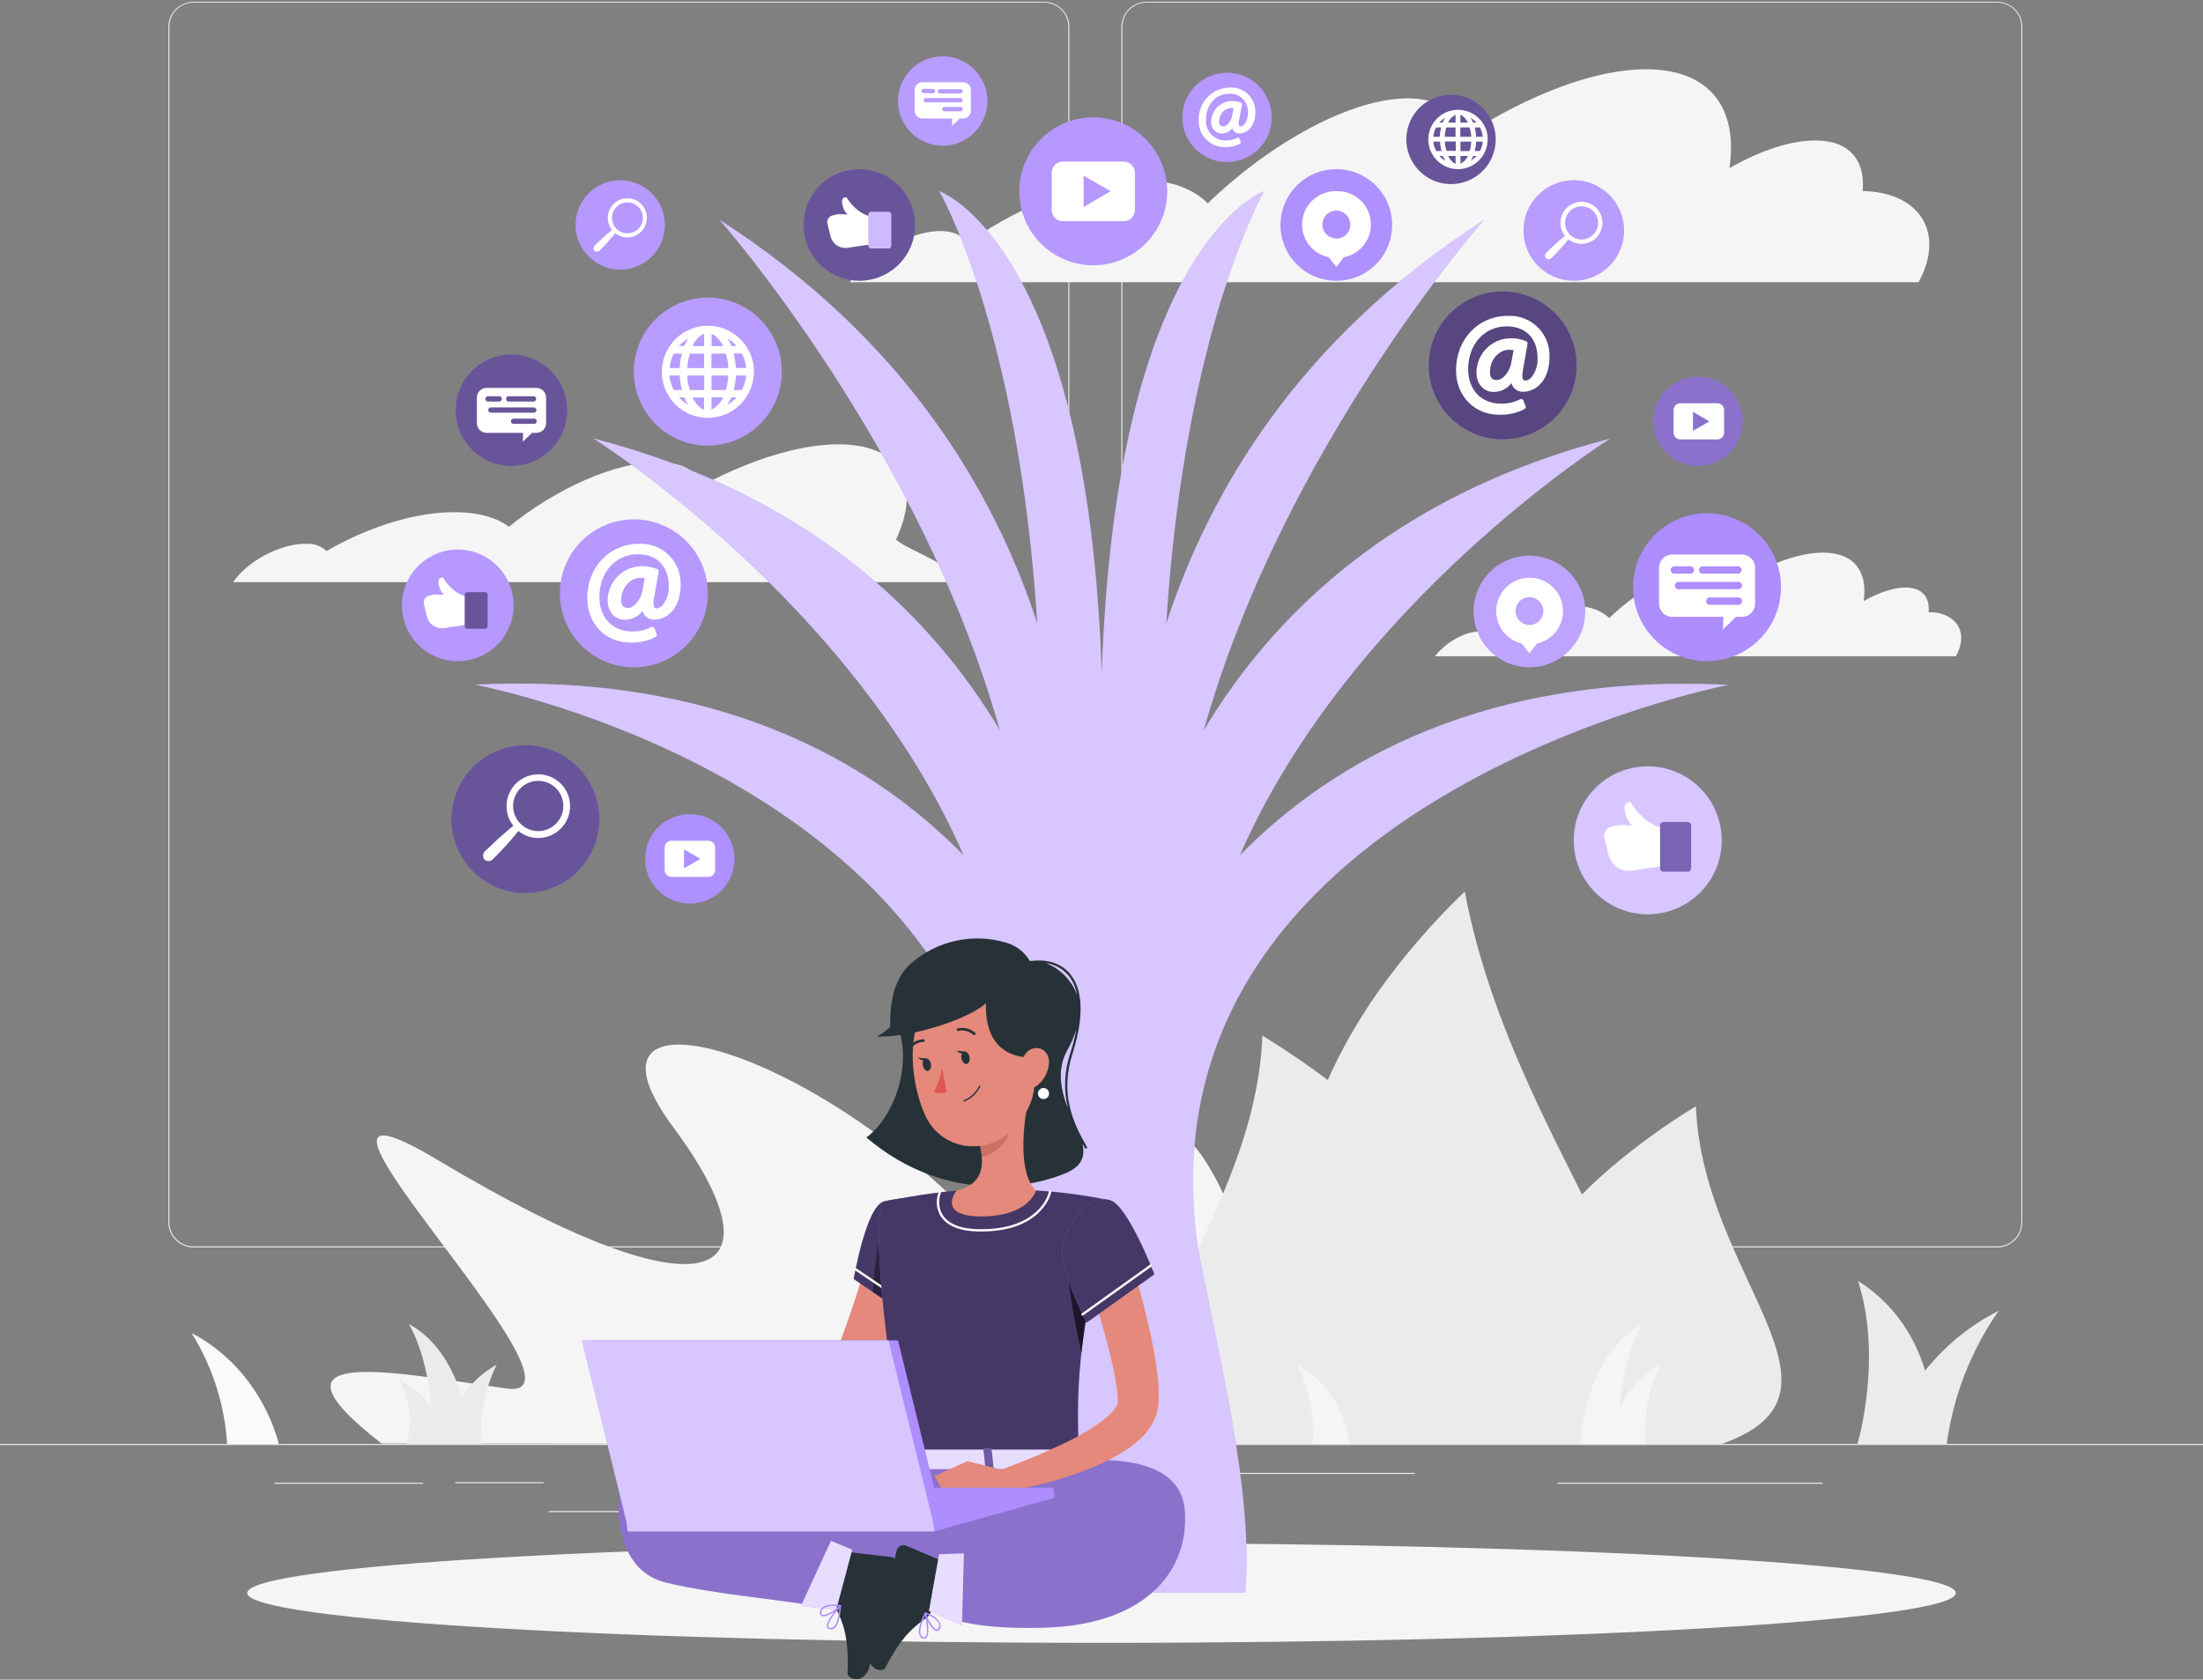 <svg width="851" height="649" viewBox="0 0 851 649" fill="none" xmlns="http://www.w3.org/2000/svg">
<rect x="0" y="0" width="851" height="649" fill="#808080" stroke="none"/>
<path d="M851 557.923H0V558.348H851V557.923Z" fill="#E6E6E6"/>
<path d="M163.41 572.918H105.984V573.343H163.41V572.918Z" fill="#E6E6E6"/>
<path d="M209.972 572.696H175.898V573.122H209.972V572.696Z" fill="#E6E6E6"/>
<path d="M373.333 583.861H212V584.287H373.333V583.861Z" fill="#E6E6E6"/>
<path d="M546.562 569.105H431.711V569.531H546.562V569.105Z" fill="#E6E6E6"/>
<path d="M704.062 572.884H601.652V573.309H704.062V572.884Z" fill="#E6E6E6"/>
<path d="M403.372 482.014H74.733C72.158 482.01 69.691 480.984 67.872 479.162C66.053 477.34 65.031 474.87 65.031 472.296V10.322C65.054 7.762 66.085 5.314 67.902 3.511C69.718 1.707 72.173 0.693 74.733 0.688H403.372C405.949 0.688 408.421 1.712 410.244 3.535C412.066 5.357 413.09 7.829 413.09 10.407V472.296C413.09 474.873 412.066 477.345 410.244 479.168C408.421 480.99 405.949 482.014 403.372 482.014V482.014ZM74.733 1.029C72.271 1.033 69.912 2.014 68.173 3.757C66.433 5.499 65.457 7.86 65.457 10.322V472.296C65.457 474.757 66.433 477.118 68.173 478.861C69.912 480.603 72.271 481.584 74.733 481.589H403.372C405.835 481.584 408.196 480.604 409.938 478.862C411.68 477.12 412.66 474.759 412.665 472.296V10.322C412.66 7.859 411.68 5.497 409.938 3.756C408.196 2.014 405.835 1.033 403.372 1.029H74.733Z" fill="#E6E6E6"/>
<path d="M771.535 482.014H442.879C440.302 482.01 437.833 480.984 436.012 479.163C434.19 477.341 433.165 474.872 433.16 472.296V10.322C433.187 7.76 434.222 5.313 436.041 3.51C437.861 1.706 440.317 0.693 442.879 0.688H771.535C774.092 0.697 776.542 1.714 778.355 3.517C780.168 5.32 781.197 7.765 781.219 10.322V472.296C781.219 474.867 780.2 477.334 778.385 479.156C776.57 480.977 774.106 482.005 771.535 482.014V482.014ZM442.879 1.029C440.415 1.033 438.054 2.014 436.312 3.756C434.571 5.497 433.59 7.859 433.586 10.322V472.296C433.59 474.759 434.571 477.12 436.312 478.862C438.054 480.604 440.415 481.584 442.879 481.589H771.535C773.998 481.584 776.359 480.604 778.101 478.862C779.843 477.12 780.823 474.759 780.828 472.296V10.322C780.823 7.859 779.843 5.497 778.101 3.756C776.359 2.014 773.998 1.033 771.535 1.029H442.879Z" fill="#E6E6E6"/>
<path d="M465.445 448.314C435.235 401.492 438.656 539.49 383.154 478.167C314.955 402.837 217.107 377.579 259.878 435.243C302.649 492.906 277.204 512.871 169.246 448.314C90.954 401.492 235.335 541.924 195.798 536.529C156.26 531.133 96.282 518.096 147.427 557.787L479.215 557.923C479.215 557.923 495.656 495.085 465.445 448.314Z" fill="#F5F5F5"/>
<path d="M611.884 557.923H538.068C499.603 531.423 478.192 460.449 532.298 383.315C542.212 369.335 553.44 356.335 565.828 344.492C586.303 452.824 674.534 525.789 611.884 557.923Z" fill="#EBEBEB"/>
<path d="M475.606 557.923H549.422C583.683 538.333 593.759 485.878 527.381 428.861C514.896 418.289 501.615 408.695 487.656 400.165C484.439 480.244 407.849 534.163 475.606 557.923Z" fill="#EBEBEB"/>
<path d="M665.077 557.923H604.026C575.688 541.72 567.348 498.353 622.255 451.174C632.577 442.425 643.559 434.487 655.103 427.431C657.758 493.673 721.124 538.265 665.077 557.923Z" fill="#EBEBEB"/>
<path d="M621.234 557.923C621.234 557.923 622.936 537.669 641.454 527.287C636.844 536.809 634.796 547.368 635.514 557.923H621.234Z" fill="#F5F5F5"/>
<path d="M521.372 557.923C521.372 557.923 519.67 537.669 501.152 527.287C505.763 536.809 507.81 547.368 507.092 557.923H521.372Z" fill="#F5F5F5"/>
<path d="M267.966 557.923C267.966 557.923 266.264 537.669 247.746 527.287C252.356 536.809 254.404 547.368 253.686 557.923H267.966Z" fill="#EBEBEB"/>
<path d="M107.666 557.923C107.666 557.923 101.709 529.636 74 515.066C82.059 527.993 86.779 542.72 87.735 557.923H107.666Z" fill="#FAFAFA"/>
<path d="M746.836 557.924C746.836 557.924 751.533 516.327 717.749 494.95C727.382 525.11 717.527 557.924 717.527 557.924H746.836Z" fill="#EBEBEB"/>
<path d="M728.066 557.924C728.066 557.924 737.598 523.884 772.097 506.455C761.397 521.766 754.511 539.412 752.014 557.924H728.066Z" fill="#EBEBEB"/>
<path d="M610.512 557.923C610.512 557.923 611.754 523.883 634.34 511.577C624.264 529.023 624.843 557.923 624.843 557.923H610.512Z" fill="#F5F5F5"/>
<path d="M380.77 557.923C381.209 554.5 382.425 551.222 384.325 548.34C386.224 545.458 388.757 543.048 391.73 541.295C389.226 546.462 388.117 552.195 388.514 557.923H380.77Z" fill="#EBEBEB"/>
<path d="M380.48 557.923C380.041 554.5 378.825 551.222 376.925 548.34C375.026 545.458 372.493 543.048 369.52 541.295C372.024 546.462 373.133 552.195 372.736 557.923H380.48Z" fill="#EBEBEB"/>
<path d="M375.004 557.923C375.004 557.923 375.685 539.49 387.905 532.784C382.442 542.247 382.799 557.923 382.799 557.923H375.004Z" fill="#EBEBEB"/>
<path d="M171.122 557.923C171.122 557.923 172.568 543.217 154.102 532.784C161.692 547.472 156.876 557.923 156.876 557.923H171.122Z" fill="#EBEBEB"/>
<path d="M171.645 557.923C171.645 557.923 173.347 537.669 191.864 527.287C187.254 536.809 185.207 547.368 185.924 557.923H171.645Z" fill="#EBEBEB"/>
<path d="M181.758 557.923C181.758 557.923 180.515 523.883 157.93 511.577C168.006 529.023 167.427 557.923 167.427 557.923H181.758Z" fill="#EBEBEB"/>
<path d="M91.107 223.514C97.252 215.753 109.625 209.745 118.765 210.12C120.117 210.074 121.465 210.297 122.73 210.776C123.995 211.255 125.152 211.981 126.135 212.911C142.831 203.244 162.047 197.287 177.909 197.95C185.977 198.274 192.257 200.265 196.631 203.516C214.553 188.913 237.479 178.565 253.989 178.565C263.401 178.565 269.307 181.969 271.349 187.5C289.748 177.714 308.64 171.688 323.89 171.688C348.177 171.688 356.075 187.006 346.135 208.469C350.118 212.502 369.282 218.17 368.499 224.944H90.035C90.376 224.467 90.716 224.008 91.107 223.514Z" fill="#F5F5F5"/>
<path d="M364.231 89.294C368.742 89.515 371.89 91.166 373.626 93.838C396.365 78.078 422.014 68.411 442.66 69.483C453.212 69.993 461.228 73.261 466.573 78.555C491.286 54.727 522.109 37.996 543.809 37.996C556.149 37.996 563.502 43.442 565.68 52.531C590.631 36.549 615.889 26.763 635.837 26.763C660.55 26.763 671.476 41.808 668.072 64.973C679.986 58.165 691.679 54.267 701.21 54.267C714.418 54.267 720.596 61.892 719.524 73.823C720.661 73.817 721.798 73.88 722.928 74.01C743.08 75.984 750.807 91.422 741.122 109.037H328.285C337.323 97.413 352.896 88.716 364.231 89.294Z" fill="#F5F5F5"/>
<path d="M571.774 244.074C572.658 244.039 573.538 244.221 574.336 244.604C575.134 244.987 575.826 245.559 576.352 246.27C587.449 238.594 599.942 233.879 610.018 234.356C614.319 234.328 618.477 235.906 621.677 238.781V238.781C633.727 227.208 648.755 219.004 659.325 219.004C665.35 219.004 668.924 221.659 669.996 226.084C682.166 218.306 694.471 213.523 704.189 213.523C716.257 213.523 721.567 220.859 719.916 232.245C725.72 228.961 731.421 227.02 736.068 227.02C742.502 227.02 745.531 230.731 745.003 236.551C745.565 236.551 746.127 236.551 746.705 236.551C756.526 237.522 760.321 245.061 755.556 253.571H554.277C558.686 248.006 566.276 243.768 571.774 244.074Z" fill="#F5F5F5"/>
<path d="M425.497 634.786C607.751 634.786 755.498 626.16 755.498 615.52C755.498 604.879 607.751 596.253 425.497 596.253C243.242 596.253 95.496 604.879 95.496 615.52C95.496 626.16 243.242 634.786 425.497 634.786Z" fill="#F5F5F5"/>
<path d="M251.79 99.121C258.53 92.382 258.53 81.454 251.79 74.715C245.05 67.975 234.123 67.975 227.383 74.715C220.643 81.454 220.643 92.382 227.383 99.121C234.123 105.861 245.05 105.861 251.79 99.121Z" fill="#AE8DFF"/>
<path opacity="0.1" d="M251.79 99.121C258.53 92.382 258.53 81.454 251.79 74.715C245.05 67.975 234.123 67.975 227.383 74.715C220.643 81.454 220.643 92.382 227.383 99.121C234.123 105.861 245.05 105.861 251.79 99.121Z" fill="white"/>
<path d="M270.554 348.636C279.815 346.38 285.493 337.044 283.238 327.784C280.982 318.523 271.646 312.844 262.385 315.1C253.124 317.356 247.446 326.692 249.702 335.953C251.957 345.213 261.293 350.892 270.554 348.636Z" fill="#AE8DFF"/>
<path opacity="0.2" d="M270.554 348.636C279.815 346.38 285.493 337.044 283.238 327.784C280.982 318.523 271.646 312.844 262.385 315.1C253.124 317.356 247.446 326.692 249.702 335.953C251.957 345.213 261.293 350.892 270.554 348.636Z" fill="#AE8DFF"/>
<g opacity="0.1">
<path opacity="0.1" d="M270.554 348.635C279.815 346.379 285.493 337.043 283.238 327.783C280.982 318.522 271.646 312.843 262.385 315.099C253.124 317.355 247.446 326.691 249.702 335.952C251.957 345.212 261.293 350.891 270.554 348.635Z" fill="white"/>
<path opacity="0.2" d="M270.554 348.635C279.815 346.379 285.493 337.043 283.238 327.783C280.982 318.522 271.646 312.843 262.385 315.099C253.124 317.355 247.446 326.691 249.702 335.952C251.957 345.212 261.293 350.891 270.554 348.635Z" fill="white"/>
</g>
<path d="M531.456 102.172C539.877 93.751 539.877 80.097 531.456 71.675C523.034 63.254 509.381 63.254 500.959 71.676C492.538 80.097 492.538 93.751 500.959 102.172C509.381 110.594 523.034 110.594 531.456 102.172Z" fill="#AE8DFF"/>
<path opacity="0.2" d="M531.456 102.172C539.877 93.751 539.877 80.097 531.456 71.675C523.034 63.254 509.381 63.254 500.959 71.676C492.538 80.097 492.538 93.751 500.959 102.172C509.381 110.594 523.034 110.594 531.456 102.172Z" fill="#AE8DFF"/>
<g opacity="0.1">
<path opacity="0.1" d="M531.456 102.172C539.877 93.751 539.877 80.097 531.456 71.675C523.034 63.254 509.381 63.254 500.959 71.676C492.538 80.097 492.538 93.751 500.959 102.172C509.381 110.594 523.034 110.594 531.456 102.172Z" fill="white"/>
<path opacity="0.2" d="M531.456 102.172C539.877 93.751 539.877 80.097 531.456 71.675C523.034 63.254 509.381 63.254 500.959 71.676C492.538 80.097 492.538 93.751 500.959 102.172C509.381 110.594 523.034 110.594 531.456 102.172Z" fill="white"/>
</g>
<path d="M607.932 108.476C618.657 108.476 627.351 99.782 627.351 89.056C627.351 78.331 618.657 69.637 607.932 69.637C597.206 69.637 588.512 78.331 588.512 89.056C588.512 99.782 597.206 108.476 607.932 108.476Z" fill="#AE8DFF"/>
<path opacity="0.2" d="M607.932 108.476C618.657 108.476 627.351 99.782 627.351 89.056C627.351 78.331 618.657 69.637 607.932 69.637C597.206 69.637 588.512 78.331 588.512 89.056C588.512 99.782 597.206 108.476 607.932 108.476Z" fill="#AE8DFF"/>
<g opacity="0.3">
<path opacity="0.3" d="M607.932 108.475C618.657 108.475 627.351 99.781 627.351 89.056C627.351 78.33 618.657 69.636 607.932 69.636C597.206 69.636 588.512 78.33 588.512 89.056C588.512 99.781 597.206 108.475 607.932 108.475Z" fill="white"/>
<path opacity="0.2" d="M607.932 108.475C618.657 108.475 627.351 99.781 627.351 89.056C627.351 78.33 618.657 69.636 607.932 69.636C597.206 69.636 588.512 78.33 588.512 89.056C588.512 99.781 597.206 108.475 607.932 108.475Z" fill="white"/>
</g>
<path d="M287.404 168.504C301.168 160.782 306.068 143.365 298.346 129.6C290.625 115.835 273.207 110.936 259.443 118.657C245.678 126.378 240.779 143.796 248.5 157.561C256.221 171.326 273.639 176.225 287.404 168.504Z" fill="#AE8DFF"/>
<path opacity="0.2" d="M287.404 168.504C301.168 160.782 306.068 143.365 298.346 129.6C290.625 115.835 273.207 110.936 259.443 118.657C245.678 126.378 240.779 143.796 248.5 157.561C256.221 171.326 273.639 176.225 287.404 168.504Z" fill="#AE8DFF"/>
<g opacity="0.3">
<path opacity="0.3" d="M287.408 168.503C301.172 160.781 306.072 143.364 298.35 129.599C290.629 115.834 273.211 110.935 259.447 118.656C245.682 126.377 240.783 143.795 248.504 157.56C256.225 171.325 273.643 176.224 287.408 168.503Z" fill="white"/>
<path opacity="0.2" d="M287.408 168.503C301.172 160.781 306.072 143.364 298.35 129.599C290.629 115.834 273.211 110.935 259.447 118.656C245.682 126.377 240.783 143.795 248.504 157.56C256.225 171.325 273.643 176.224 287.408 168.503Z" fill="white"/>
</g>
<path d="M380.869 43.317C383.232 34.083 377.661 24.683 368.427 22.32C359.193 19.958 349.792 25.529 347.43 34.763C345.067 43.997 350.638 53.398 359.872 55.76C369.106 58.122 378.507 52.551 380.869 43.317Z" fill="#AE8DFF"/>
<path opacity="0.2" d="M380.869 43.317C383.232 34.083 377.661 24.683 368.427 22.32C359.193 19.958 349.792 25.529 347.43 34.763C345.067 43.997 350.638 53.398 359.872 55.76C369.106 58.122 378.507 52.551 380.869 43.317Z" fill="#AE8DFF"/>
<g opacity="0.3">
<path opacity="0.3" d="M380.869 43.317C383.232 34.083 377.661 24.683 368.427 22.32C359.193 19.958 349.792 25.529 347.43 34.763C345.067 43.997 350.638 53.398 359.872 55.76C369.106 58.122 378.507 52.551 380.869 43.317Z" fill="white"/>
<path opacity="0.2" d="M380.869 43.317C383.232 34.083 377.661 24.683 368.427 22.32C359.193 19.958 349.792 25.529 347.43 34.763C345.067 43.997 350.638 53.398 359.872 55.76C369.106 58.122 378.507 52.551 380.869 43.317Z" fill="white"/>
</g>
<path d="M265.065 249.469C276.225 238.31 276.225 220.216 265.065 209.056C253.906 197.896 235.812 197.896 224.652 209.056C213.492 220.216 213.492 238.31 224.652 249.469C235.812 260.629 253.906 260.629 265.065 249.469Z" fill="#AE8DFF"/>
<path opacity="0.1" d="M265.065 249.469C276.225 238.31 276.225 220.216 265.065 209.056C253.906 197.896 235.812 197.896 224.652 209.056C213.492 220.216 213.492 238.31 224.652 249.469C235.812 260.629 253.906 260.629 265.065 249.469Z" fill="white"/>
<path d="M474 62.624C483.532 62.624 491.259 54.897 491.259 45.366C491.259 35.834 483.532 28.107 474 28.107C464.469 28.107 456.742 35.834 456.742 45.366C456.742 54.897 464.469 62.624 474 62.624Z" fill="#AE8DFF"/>
<path opacity="0.1" d="M474 62.624C483.532 62.624 491.259 54.897 491.259 45.366C491.259 35.834 483.532 28.107 474 28.107C464.469 28.107 456.742 35.834 456.742 45.366C456.742 54.897 464.469 62.624 474 62.624Z" fill="white"/>
<path d="M450.062 80.741C453.827 65.414 444.454 49.937 429.127 46.172C413.8 42.408 398.323 51.781 394.559 67.108C390.794 82.434 400.167 97.911 415.494 101.676C430.821 105.44 446.297 96.067 450.062 80.741Z" fill="#AE8DFF"/>
<path opacity="0.1" d="M450.062 80.741C453.827 65.414 444.454 49.937 429.127 46.172C413.8 42.408 398.323 51.781 394.559 67.108C390.794 82.434 400.167 97.911 415.494 101.676C430.821 105.44 446.297 96.067 450.062 80.741Z" fill="white"/>
<path d="M230.768 323.041C234.369 307.675 224.832 292.299 209.466 288.698C194.099 285.096 178.723 294.634 175.122 310C171.521 325.366 181.058 340.742 196.424 344.343C211.79 347.944 227.166 338.407 230.768 323.041Z" fill="#AE8DFF"/>
<path opacity="0.4" d="M230.768 323.041C234.369 307.675 224.832 292.299 209.466 288.698C194.099 285.096 178.723 294.634 175.122 310C171.521 325.366 181.058 340.742 196.424 344.343C211.79 347.944 227.166 338.407 230.768 323.041Z" fill="black"/>
<path d="M577.322 57.815C579.502 48.536 573.747 39.247 564.468 37.068C555.189 34.888 545.9 40.643 543.72 49.922C541.54 59.201 547.295 68.49 556.574 70.669C565.853 72.849 575.142 67.094 577.322 57.815Z" fill="#AE8DFF"/>
<path opacity="0.4" d="M577.322 57.815C579.502 48.536 573.747 39.247 564.468 37.068C555.189 34.888 545.9 40.643 543.72 49.922C541.54 59.201 547.295 68.49 556.574 70.669C565.853 72.849 575.142 67.094 577.322 57.815Z" fill="black"/>
<path d="M212.815 173.762C221.237 165.341 221.237 151.687 212.815 143.265C204.394 134.844 190.74 134.844 182.319 143.265C173.897 151.687 173.897 165.341 182.319 173.762C190.74 182.183 204.394 182.183 212.815 173.762Z" fill="#AE8DFF"/>
<path opacity="0.4" d="M212.815 173.762C221.237 165.341 221.237 151.687 212.815 143.265C204.394 134.844 190.74 134.844 182.319 143.265C173.897 151.687 173.897 165.341 182.319 173.762C190.74 182.183 204.394 182.183 212.815 173.762Z" fill="black"/>
<path d="M216.625 320.154C218.298 318.48 219.452 316.358 219.947 314.043C220.442 311.729 220.257 309.321 219.414 307.109C218.572 304.897 217.108 302.977 215.198 301.578C213.289 300.179 211.016 299.363 208.653 299.226C206.29 299.09 203.939 299.64 201.881 300.81C199.824 301.98 198.148 303.72 197.057 305.82C195.966 307.92 195.505 310.291 195.731 312.647C195.957 315.003 196.859 317.243 198.328 319.098C197.494 319.745 196.626 320.409 195.895 321.09C194.754 322.06 193.631 323.064 192.491 324.068C191.35 325.072 190.295 326.111 189.223 327.166L187.521 328.732C187.235 328.989 187.003 329.302 186.84 329.651C186.747 329.839 186.684 330.039 186.653 330.246C186.616 330.489 186.616 330.736 186.653 330.978C186.694 331.416 186.887 331.825 187.198 332.135C187.508 332.446 187.917 332.639 188.355 332.68C188.604 332.708 188.855 332.708 189.104 332.68C189.308 332.63 189.507 332.562 189.699 332.476C190.04 332.308 190.347 332.077 190.601 331.795L192.184 330.195C193.222 329.123 194.244 328.017 195.265 326.928C196.286 325.838 197.273 324.681 198.243 323.524C198.924 322.724 199.588 321.924 200.235 321.107C202.602 323 205.586 323.951 208.613 323.775C211.639 323.599 214.493 322.309 216.625 320.154V320.154ZM201.103 318.332C199.731 316.982 198.793 315.253 198.407 313.367C198.02 311.482 198.204 309.523 198.934 307.742C199.664 305.961 200.907 304.437 202.506 303.365C204.104 302.292 205.986 301.72 207.911 301.72C209.836 301.72 211.717 302.292 213.316 303.365C214.914 304.437 216.158 305.961 216.888 307.742C217.617 309.523 217.801 311.482 217.415 313.367C217.029 315.253 216.09 316.982 214.719 318.332C212.906 320.124 210.46 321.129 207.911 321.129C205.362 321.129 202.915 320.124 201.103 318.332Z" fill="white"/>
<path d="M616.642 91.849C617.749 90.741 618.513 89.338 618.841 87.806C619.169 86.275 619.047 84.681 618.489 83.218C617.932 81.754 616.963 80.483 615.7 79.558C614.437 78.632 612.933 78.092 611.37 78.002C609.806 77.912 608.25 78.275 606.889 79.05C605.527 79.824 604.419 80.975 603.697 82.365C602.976 83.755 602.671 85.324 602.821 86.882C602.97 88.441 603.568 89.924 604.541 91.151C603.996 91.576 603.468 92.002 602.941 92.461C602.413 92.921 601.426 93.755 600.694 94.419L598.533 96.461C598.175 96.801 597.835 97.159 597.477 97.516C597.288 97.68 597.137 97.883 597.035 98.112C596.9 98.386 596.841 98.692 596.865 98.997C596.888 99.292 597.016 99.568 597.225 99.777C597.434 99.986 597.71 100.114 598.005 100.137C598.168 100.164 598.335 100.164 598.498 100.137L598.89 100.001C599.115 99.893 599.317 99.743 599.486 99.559L600.524 98.486C601.222 97.788 601.902 97.057 602.566 96.325C603.23 95.593 603.894 94.861 604.541 94.095C605.187 93.329 605.426 93.04 605.851 92.495C607.417 93.728 609.38 94.343 611.369 94.223C613.358 94.104 615.234 93.259 616.642 91.849V91.849ZM606.43 90.623C605.538 89.727 604.931 88.587 604.687 87.346C604.442 86.106 604.571 84.82 605.056 83.653C605.541 82.485 606.362 81.487 607.413 80.786C608.465 80.084 609.701 79.709 610.966 79.709C612.23 79.709 613.466 80.084 614.518 80.786C615.57 81.487 616.39 82.485 616.875 83.653C617.36 84.82 617.489 86.106 617.244 87.346C617 88.587 616.393 89.727 615.501 90.623C614.906 91.231 614.195 91.714 613.41 92.043C612.625 92.373 611.783 92.543 610.932 92.543C610.08 92.543 609.238 92.373 608.453 92.043C607.669 91.714 606.957 91.231 606.362 90.623H606.43Z" fill="white"/>
<path d="M247.687 89.499C248.718 88.468 249.428 87.161 249.732 85.736C250.036 84.31 249.922 82.827 249.403 81.466C248.884 80.104 247.982 78.921 246.806 78.06C245.63 77.199 244.23 76.697 242.775 76.613C241.32 76.529 239.872 76.868 238.605 77.589C237.338 78.31 236.307 79.382 235.635 80.675C234.963 81.969 234.68 83.429 234.819 84.88C234.959 86.331 235.515 87.71 236.42 88.852C235.91 89.244 235.416 89.652 234.922 90.078C234.429 90.503 233.527 91.286 232.846 91.916C232.165 92.546 231.484 93.175 230.821 93.805C230.497 94.128 230.174 94.469 229.833 94.792C229.666 94.948 229.527 95.132 229.425 95.337C229.367 95.455 229.327 95.581 229.306 95.711C229.278 95.863 229.278 96.019 229.306 96.171C229.322 96.445 229.438 96.704 229.633 96.899C229.827 97.093 230.086 97.21 230.361 97.226C230.513 97.253 230.669 97.253 230.821 97.226C230.95 97.204 231.076 97.164 231.195 97.107C231.4 97.004 231.584 96.866 231.74 96.698L232.727 95.711C233.357 95.047 234.003 94.367 234.616 93.686C235.229 93.005 235.858 92.307 236.454 91.609C237.05 90.912 237.288 90.622 237.68 90.112C239.133 91.254 240.955 91.823 242.8 91.71C244.645 91.597 246.384 90.81 247.687 89.499V89.499ZM238.122 88.376C237.295 87.537 236.735 86.472 236.512 85.316C236.288 84.159 236.411 82.963 236.866 81.876C237.321 80.79 238.087 79.862 239.067 79.209C240.048 78.556 241.199 78.208 242.377 78.208C243.555 78.208 244.706 78.556 245.687 79.209C246.668 79.862 247.433 80.79 247.888 81.876C248.343 82.963 248.466 84.159 248.243 85.316C248.019 86.472 247.459 87.537 246.632 88.376C246.076 88.94 245.414 89.388 244.683 89.693C243.953 89.999 243.169 90.156 242.377 90.156C241.585 90.156 240.801 89.999 240.071 89.693C239.34 89.388 238.678 88.94 238.122 88.376V88.376Z" fill="white"/>
<path d="M254.445 220.877C254.476 220.691 254.446 220.499 254.361 220.331C254.275 220.162 254.137 220.026 253.968 219.941C252.08 219.141 250.045 218.741 247.994 218.767C244.478 218.776 241.108 220.178 238.623 222.666C236.138 225.154 234.74 228.526 234.736 232.042C234.736 236.927 238.004 239.48 241.237 239.48C242.584 239.504 243.918 239.208 245.128 238.616C246.338 238.025 247.39 237.154 248.199 236.076C248.403 236.814 248.782 237.491 249.305 238.05C249.749 238.499 250.28 238.852 250.865 239.089C251.451 239.326 252.078 239.442 252.709 239.429C257.815 239.429 262.921 234.851 262.921 226.119C263.019 223.985 262.669 221.854 261.894 219.863C261.119 217.872 259.936 216.065 258.422 214.558C256.907 213.052 255.094 211.879 253.099 211.114C251.104 210.35 248.971 210.011 246.837 210.121C235.451 210.121 226.855 219.141 226.855 231.089C226.855 241.063 233.885 248.296 243.586 248.296C246.96 248.403 250.304 247.647 253.305 246.101C253.487 246.003 253.628 245.841 253.7 245.647C253.772 245.453 253.77 245.239 253.696 245.046L252.862 242.799C252.82 242.684 252.755 242.579 252.67 242.491C252.585 242.403 252.482 242.334 252.368 242.288C252.257 242.234 252.135 242.206 252.011 242.206C251.887 242.206 251.765 242.234 251.654 242.288C249.337 243.467 246.763 244.051 244.165 243.99C236.608 243.99 231.536 238.646 231.536 230.698C231.536 221.098 237.799 214.154 246.411 214.154C253.713 214.154 258.325 218.818 258.325 226.341C258.507 229.131 257.598 231.883 255.789 234.017C255.203 234.645 254.4 235.028 253.543 235.089C253.413 235.097 253.283 235.073 253.165 235.02C253.046 234.967 252.942 234.885 252.862 234.783C252.573 234.408 252.164 233.336 252.777 230.221L254.445 220.877ZM247.365 223.243C247.936 223.238 248.506 223.289 249.067 223.396L248.113 228.502C247.586 231.464 245.033 234.919 242.548 234.919C240.063 234.919 239.978 232.995 239.978 231.821C239.978 227.175 243.382 223.243 247.365 223.243Z" fill="white"/>
<path d="M479.806 40.294C479.831 40.182 479.816 40.064 479.763 39.961C479.71 39.858 479.623 39.778 479.517 39.733C478.377 39.244 477.148 39.001 475.909 39.018C473.779 39.022 471.739 39.87 470.233 41.376C468.727 42.881 467.88 44.922 467.875 47.051C467.819 47.609 467.878 48.173 468.048 48.707C468.218 49.241 468.496 49.735 468.864 50.158C469.233 50.581 469.684 50.923 470.19 51.165C470.696 51.406 471.246 51.541 471.807 51.562C472.621 51.585 473.429 51.413 474.163 51.061C474.897 50.709 475.537 50.186 476.028 49.536C476.15 49.981 476.378 50.389 476.692 50.728C476.962 51.002 477.286 51.217 477.643 51.36C478 51.504 478.383 51.572 478.768 51.562C481.832 51.562 484.929 48.787 484.929 43.494C484.983 42.202 484.767 40.913 484.294 39.71C483.822 38.506 483.105 37.414 482.187 36.503C481.27 35.592 480.173 34.882 478.966 34.418C477.759 33.954 476.468 33.747 475.177 33.81C473.538 33.813 471.916 34.148 470.41 34.794C468.904 35.441 467.544 36.386 466.413 37.573C465.282 38.759 464.404 40.163 463.83 41.698C463.256 43.233 463 44.869 463.076 46.507C463.02 47.858 463.24 49.205 463.723 50.468C464.206 51.731 464.942 52.882 465.885 53.85C466.828 54.819 467.959 55.585 469.209 56.102C470.458 56.618 471.8 56.874 473.151 56.855C475.196 56.925 477.224 56.468 479.04 55.527C479.153 55.472 479.241 55.377 479.288 55.261C479.335 55.145 479.338 55.016 479.296 54.898L478.785 53.536C478.761 53.465 478.72 53.4 478.667 53.347C478.614 53.294 478.55 53.254 478.479 53.23C478.413 53.197 478.34 53.179 478.266 53.179C478.192 53.179 478.119 53.197 478.053 53.23C476.646 53.942 475.086 54.299 473.509 54.268C472.461 54.3 471.419 54.111 470.449 53.712C469.48 53.313 468.606 52.714 467.885 51.954C467.163 51.194 466.61 50.29 466.263 49.301C465.915 48.313 465.78 47.262 465.867 46.217C465.867 40.413 469.662 36.21 474.87 36.21C475.843 36.155 476.817 36.31 477.725 36.664C478.632 37.018 479.454 37.562 480.133 38.261C480.812 38.96 481.334 39.796 481.662 40.714C481.99 41.631 482.118 42.608 482.036 43.579C482.146 45.268 481.597 46.934 480.504 48.226C480.331 48.418 480.122 48.574 479.888 48.685C479.654 48.796 479.401 48.86 479.142 48.872C479.066 48.879 478.988 48.867 478.917 48.838C478.846 48.808 478.783 48.761 478.734 48.702C478.547 48.481 478.308 47.817 478.734 45.928L479.806 40.294ZM475.534 41.724C475.866 41.723 476.197 41.758 476.521 41.826L475.943 44.941C475.619 46.745 474.087 48.838 472.539 48.838C470.99 48.838 470.956 47.647 470.956 46.949C470.885 45.653 471.325 44.38 472.18 43.404C473.036 42.427 474.24 41.824 475.534 41.724V41.724Z" fill="white"/>
<path d="M608.281 147.802C611.933 132.448 602.447 117.04 587.093 113.388C571.739 109.736 556.331 119.222 552.679 134.576C549.027 149.93 558.513 165.338 573.867 168.99C589.221 172.642 604.629 163.156 608.281 147.802Z" fill="#AE8DFF"/>
<path opacity="0.5" d="M608.281 147.802C611.933 132.448 602.447 117.04 587.093 113.388C571.739 109.736 556.331 119.222 552.679 134.576C549.027 149.93 558.513 165.338 573.867 168.99C589.221 172.642 604.629 163.156 608.281 147.802Z" fill="black"/>
<path d="M590.077 132.815C590.117 132.628 590.091 132.433 590.004 132.263C589.917 132.092 589.775 131.957 589.6 131.879C587.712 131.077 585.677 130.677 583.626 130.705C580.106 130.709 576.732 132.109 574.244 134.598C571.755 137.087 570.355 140.461 570.35 143.98C570.35 148.882 573.635 151.435 576.869 151.435C578.219 151.462 579.556 151.167 580.769 150.575C581.982 149.983 583.038 149.111 583.847 148.031C584.039 148.77 584.414 149.449 584.937 150.005C585.381 150.453 585.912 150.807 586.497 151.044C587.082 151.281 587.709 151.396 588.341 151.384C593.447 151.384 598.553 146.806 598.553 138.057C598.653 135.92 598.304 133.786 597.53 131.791C596.755 129.797 595.571 127.987 594.054 126.478C592.537 124.97 590.721 123.795 588.723 123.031C586.724 122.267 584.588 121.93 582.452 122.041C571.048 122.041 562.453 131.079 562.453 143.044C562.453 153.018 569.482 160.251 579.201 160.251C582.574 160.358 585.919 159.602 588.919 158.056C589.106 157.967 589.252 157.81 589.328 157.617C589.404 157.424 589.404 157.21 589.328 157.018L588.494 154.754C588.451 154.638 588.383 154.534 588.295 154.449C588.206 154.363 588.1 154.299 587.983 154.26C587.871 154.209 587.749 154.183 587.626 154.183C587.502 154.183 587.381 154.209 587.268 154.26C584.947 155.443 582.367 156.027 579.762 155.962C572.223 155.962 567.134 150.618 567.134 142.653C567.134 133.053 573.397 126.092 582.026 126.092C589.328 126.092 593.94 130.773 593.94 138.296C594.113 141.09 593.205 143.845 591.404 145.989C590.819 146.626 590.005 147.006 589.14 147.044C589.012 147.054 588.883 147.033 588.765 146.983C588.646 146.932 588.541 146.854 588.46 146.754C588.17 146.38 587.762 145.291 588.46 142.176L590.077 132.815ZM582.996 135.147C583.567 135.141 584.137 135.193 584.698 135.3L583.745 140.406C583.218 143.384 580.665 146.84 578.18 146.84C575.695 146.84 575.559 144.882 575.559 143.708C575.507 139.112 578.946 135.147 582.996 135.147Z" fill="white"/>
<path d="M291.24 143.657C291.24 143.657 291.24 143.657 291.24 143.555C291.248 142.637 291.18 141.721 291.036 140.815C290.363 136.71 288.276 132.97 285.137 130.242C281.998 127.513 278.004 125.967 273.846 125.871H272.961C272.168 125.895 271.378 125.969 270.595 126.092C266.443 126.772 262.665 128.901 259.933 132.1C257.2 135.3 255.69 139.364 255.669 143.572C255.669 143.572 255.669 143.572 255.669 143.657C255.669 143.742 255.669 143.657 255.669 143.776C255.661 144.694 255.729 145.61 255.873 146.516C256.556 150.679 258.692 154.466 261.901 157.204C265.11 159.943 269.185 161.456 273.403 161.477H273.488C278.198 161.45 282.707 159.561 286.029 156.223C289.352 152.884 291.219 148.367 291.223 143.657C291.223 143.657 291.24 143.657 291.24 143.657ZM286.56 150.703H283.445C283.922 148.872 284.201 146.995 284.279 145.104H288.262C288.064 147.042 287.486 148.921 286.56 150.635V150.703ZM260.298 136.628H263.413C262.95 138.462 262.676 140.338 262.596 142.227H258.698C258.843 140.249 259.388 138.321 260.298 136.56V136.628ZM281.318 141.172C281.318 141.529 281.318 141.87 281.318 142.227H274.816V136.628H280.365C280.828 138.085 281.147 139.584 281.318 141.104V141.172ZM274.884 133.734V129.02C275.307 129.169 275.708 129.375 276.076 129.632C277.487 130.704 278.606 132.115 279.326 133.734H274.884ZM271.991 129.02V133.734H267.531C268.348 131.627 269.945 129.914 271.991 128.952V129.02ZM271.991 136.628V142.227H265.506C265.61 140.331 265.93 138.452 266.459 136.628H271.991ZM258.715 146.057C258.664 145.741 258.63 145.423 258.613 145.104H262.596C262.596 145.546 262.596 145.972 262.681 146.414C262.81 147.862 263.06 149.297 263.43 150.703H260.298C259.501 149.234 258.96 147.64 258.698 145.989L258.715 146.057ZM265.523 146.159C265.523 145.802 265.523 145.461 265.523 145.104H272.025V150.703H266.476C265.998 149.202 265.673 147.657 265.506 146.091L265.523 146.159ZM271.957 153.597V158.294C271.533 158.155 271.131 157.954 270.765 157.698C269.353 156.627 268.235 155.216 267.514 153.597H271.957ZM274.85 158.294V153.529H279.309C278.485 155.6 276.903 157.28 274.884 158.226L274.85 158.294ZM274.85 150.703V145.104H281.335C281.245 147.001 280.93 148.88 280.399 150.703H274.85ZM284.245 142.193C284.245 141.751 284.245 141.308 284.16 140.883C284.024 139.435 283.774 138.001 283.411 136.594H286.543C287.322 138.045 287.857 139.615 288.126 141.24C288.126 141.564 288.126 141.87 288.228 142.193H284.245ZM284.517 133.683H282.526C282.121 132.674 281.631 131.7 281.062 130.773C281.437 131.011 281.828 131.249 282.186 131.522C283.051 132.147 283.844 132.867 284.551 133.666L284.517 133.683ZM265.795 130.79C265.23 131.713 264.74 132.681 264.332 133.683H262.272C263.305 132.54 264.504 131.559 265.829 130.773L265.795 130.79ZM262.289 153.546H264.349C264.753 154.559 265.248 155.533 265.829 156.456C264.518 155.665 263.335 154.678 262.323 153.529L262.289 153.546ZM281.011 156.439C281.577 155.516 282.066 154.548 282.475 153.546H284.517C283.509 154.672 282.339 155.641 281.045 156.422L281.011 156.439Z" fill="white"/>
<path d="M574.71 53.791C574.697 53.221 574.651 52.653 574.574 52.089C574.145 49.437 572.799 47.019 570.772 45.255C568.744 43.492 566.163 42.495 563.477 42.438H562.898C562.391 42.451 561.885 42.496 561.383 42.575C558.703 43.013 556.264 44.387 554.501 46.453C552.737 48.519 551.763 51.143 551.75 53.859C551.75 53.859 551.75 53.859 551.75 53.859C551.749 54.429 551.795 54.998 551.886 55.561C552.292 58.274 553.654 60.753 555.726 62.55C557.798 64.348 560.444 65.346 563.187 65.364C563.798 65.364 564.407 65.313 565.009 65.211C567.688 64.774 570.126 63.403 571.892 61.341C573.658 59.279 574.638 56.659 574.659 53.944L574.71 53.791ZM571.697 58.335H569.689C569.991 57.148 570.168 55.933 570.217 54.71H572.787C572.672 55.979 572.301 57.212 571.697 58.335ZM554.677 49.246H556.686C556.392 50.429 556.216 51.638 556.158 52.855H553.656C553.774 51.591 554.144 50.364 554.746 49.246H554.677ZM568.293 52.174C568.293 52.412 568.293 52.633 568.293 52.855H564.107V49.246H567.681C567.986 50.199 568.197 51.18 568.31 52.174H568.293ZM564.141 47.374V44.328C564.412 44.431 564.67 44.568 564.906 44.736C565.817 45.423 566.538 46.331 567 47.374H564.141ZM562.268 44.345V47.374H559.392C559.933 46.031 560.968 44.947 562.285 44.345H562.268ZM562.268 49.246V52.855H558.081C558.147 51.633 558.352 50.422 558.694 49.246H562.268ZM553.758 55.323C553.758 55.118 553.758 54.914 553.758 54.71H556.328V55.561C556.419 56.497 556.584 57.425 556.822 58.335H554.797C554.27 57.4 553.907 56.381 553.724 55.323H553.758ZM558.184 55.323C558.184 55.101 558.184 54.88 558.184 54.642H562.371V58.267H558.796C558.484 57.333 558.267 56.369 558.15 55.391L558.184 55.323ZM562.285 60.258V63.305C562.017 63.202 561.76 63.071 561.52 62.913C560.61 62.219 559.889 61.305 559.426 60.258H562.285ZM564.158 63.305V60.258H567.034C566.484 61.578 565.457 62.641 564.158 63.237V63.305ZM564.158 58.403V54.71H568.345C568.285 55.937 568.085 57.153 567.749 58.335L564.158 58.403ZM570.166 52.855V52.004C570.073 51.074 569.914 50.153 569.689 49.246H571.697C572.211 50.177 572.557 51.191 572.719 52.242C572.719 52.446 572.719 52.651 572.719 52.855H570.166ZM570.353 47.374H569.008C568.751 46.724 568.438 46.098 568.072 45.502L568.804 45.979C569.385 46.386 569.921 46.854 570.404 47.374H570.353ZM558.252 45.519C557.88 46.108 557.561 46.729 557.299 47.374H555.971C556.631 46.642 557.4 46.016 558.252 45.519V45.519ZM556.056 60.258H557.384C557.646 60.914 557.965 61.547 558.337 62.148C557.484 61.638 556.715 61.001 556.056 60.258V60.258ZM568.14 62.131C568.503 61.533 568.816 60.907 569.076 60.258H570.404C569.745 60.971 568.982 61.579 568.14 62.062V62.131Z" fill="white"/>
<path d="M687.211 233.511C690.863 218.157 681.377 202.749 666.023 199.097C650.669 195.445 635.261 204.931 631.609 220.285C627.957 235.639 637.443 251.047 652.797 254.699C668.151 258.351 683.559 248.865 687.211 233.511Z" fill="#AE8DFF"/>
<path d="M672.882 214.257H645.973C644.619 214.257 643.32 214.795 642.363 215.752C641.405 216.71 640.867 218.009 640.867 219.363V233.251C640.867 234.605 641.405 235.904 642.363 236.862C643.32 237.819 644.619 238.357 645.973 238.357H665.716L665.58 243.208L670.567 238.357H672.882C674.236 238.357 675.535 237.819 676.492 236.862C677.45 235.904 677.988 234.605 677.988 233.251V219.397C677.992 218.723 677.864 218.056 677.609 217.432C677.354 216.809 676.979 216.242 676.504 215.764C676.03 215.287 675.465 214.907 674.844 214.649C674.222 214.39 673.555 214.257 672.882 214.257V214.257ZM645.36 220.248C645.365 219.867 645.519 219.504 645.79 219.236C646.061 218.968 646.426 218.818 646.807 218.818H652.985C653.365 218.818 653.728 218.969 653.996 219.237C654.264 219.505 654.415 219.869 654.415 220.248C654.415 220.627 654.264 220.991 653.996 221.259C653.728 221.527 653.365 221.678 652.985 221.678H646.756C646.384 221.664 646.032 221.509 645.772 221.242C645.512 220.976 645.365 220.62 645.36 220.248V220.248ZM671.35 233.694H660.644C660.445 233.716 660.243 233.695 660.051 233.634C659.86 233.572 659.684 233.471 659.534 233.337C659.385 233.203 659.265 233.039 659.183 232.855C659.101 232.672 659.059 232.473 659.059 232.273C659.059 232.072 659.101 231.873 659.183 231.69C659.265 231.506 659.385 231.342 659.534 231.208C659.684 231.074 659.86 230.973 660.051 230.911C660.243 230.85 660.445 230.829 660.644 230.851H671.35C671.55 230.829 671.752 230.85 671.943 230.911C672.134 230.973 672.31 231.074 672.46 231.208C672.61 231.342 672.729 231.506 672.811 231.69C672.893 231.873 672.935 232.072 672.935 232.273C672.935 232.473 672.893 232.672 672.811 232.855C672.729 233.039 672.61 233.203 672.46 233.337C672.31 233.471 672.134 233.572 671.943 233.634C671.752 233.695 671.55 233.716 671.35 233.694ZM671.35 227.686H648.237C647.887 227.647 647.563 227.481 647.328 227.219C647.093 226.956 646.963 226.617 646.963 226.264C646.963 225.912 647.093 225.572 647.328 225.31C647.563 225.048 647.887 224.882 648.237 224.843H671.35C671.55 224.821 671.752 224.842 671.943 224.903C672.134 224.965 672.31 225.066 672.46 225.2C672.61 225.334 672.729 225.498 672.811 225.682C672.893 225.865 672.935 226.064 672.935 226.264C672.935 226.465 672.893 226.664 672.811 226.847C672.729 227.031 672.61 227.195 672.46 227.329C672.31 227.463 672.134 227.564 671.943 227.626C671.752 227.687 671.55 227.708 671.35 227.686ZM671.35 221.678H657.734C657.355 221.678 656.991 221.527 656.723 221.259C656.455 220.991 656.304 220.627 656.304 220.248C656.304 219.869 656.455 219.505 656.723 219.237C656.991 218.969 657.355 218.818 657.734 218.818H671.35C671.729 218.818 672.093 218.969 672.361 219.237C672.629 219.505 672.78 219.869 672.78 220.248C672.78 220.627 672.629 220.991 672.361 221.259C672.093 221.527 671.729 221.678 671.35 221.678Z" fill="white"/>
<path d="M207.213 149.886H187.912C186.934 149.89 185.997 150.281 185.305 150.972C184.614 151.664 184.223 152.601 184.219 153.579V163.553C184.223 164.531 184.614 165.468 185.305 166.159C185.997 166.851 186.934 167.242 187.912 167.246H202.073L201.971 170.65L205.545 167.246H207.247C208.225 167.242 209.162 166.851 209.853 166.159C210.545 165.468 210.936 164.531 210.94 163.553V153.579C210.938 153.092 210.84 152.61 210.651 152.161C210.463 151.711 210.188 151.303 209.841 150.96C209.495 150.618 209.085 150.346 208.634 150.162C208.183 149.977 207.7 149.884 207.213 149.886ZM187.47 154.141C187.47 153.865 187.579 153.601 187.774 153.407C187.968 153.212 188.232 153.103 188.508 153.103H192.95C193.2 153.135 193.43 153.257 193.597 153.447C193.764 153.636 193.856 153.88 193.856 154.132C193.856 154.385 193.764 154.628 193.597 154.818C193.43 155.007 193.2 155.13 192.95 155.162H188.508C188.235 155.162 187.974 155.055 187.78 154.864C187.585 154.673 187.474 154.413 187.47 154.141V154.141ZM206.192 163.774H198.499C198.355 163.793 198.208 163.781 198.069 163.738C197.93 163.696 197.802 163.624 197.693 163.529C197.584 163.433 197.496 163.315 197.437 163.182C197.377 163.05 197.346 162.907 197.346 162.761C197.346 162.616 197.377 162.473 197.437 162.34C197.496 162.208 197.584 162.09 197.693 161.994C197.802 161.898 197.93 161.827 198.069 161.785C198.208 161.742 198.355 161.73 198.499 161.749H206.192C206.336 161.73 206.482 161.742 206.621 161.785C206.76 161.827 206.888 161.898 206.997 161.994C207.106 162.09 207.194 162.208 207.253 162.34C207.313 162.473 207.344 162.616 207.344 162.761C207.344 162.907 207.313 163.05 207.253 163.182C207.194 163.315 207.106 163.433 206.997 163.529C206.888 163.624 206.76 163.696 206.621 163.738C206.482 163.781 206.336 163.793 206.192 163.774V163.774ZM206.192 159.468H189.614C189.343 159.468 189.084 159.36 188.892 159.169C188.7 158.977 188.593 158.718 188.593 158.447C188.593 158.176 188.7 157.916 188.892 157.725C189.084 157.533 189.343 157.426 189.614 157.426H206.192C206.462 157.426 206.722 157.533 206.914 157.725C207.105 157.916 207.213 158.176 207.213 158.447C207.213 158.718 207.105 158.977 206.914 159.169C206.722 159.36 206.462 159.468 206.192 159.468V159.468ZM206.192 155.162H196.371C196.121 155.13 195.891 155.007 195.724 154.818C195.557 154.628 195.465 154.385 195.465 154.132C195.465 153.88 195.557 153.636 195.724 153.447C195.891 153.257 196.121 153.135 196.371 153.103H206.192C206.442 153.135 206.672 153.257 206.839 153.447C207.005 153.636 207.097 153.88 207.097 154.132C207.097 154.385 207.005 154.628 206.839 154.818C206.672 155.007 206.442 155.13 206.192 155.162Z" fill="white"/>
<path d="M371.965 31.768H356.324C355.536 31.773 354.782 32.085 354.222 32.639C353.662 33.192 353.341 33.943 353.328 34.73V42.797C353.333 43.59 353.65 44.35 354.21 44.91C354.771 45.471 355.531 45.788 356.324 45.793H367.795V48.618L370.706 45.793H372.05C372.843 45.788 373.603 45.471 374.163 44.91C374.724 44.35 375.041 43.59 375.046 42.797V34.73C375.039 34.333 374.954 33.941 374.795 33.577C374.637 33.213 374.408 32.884 374.121 32.608C373.835 32.333 373.497 32.117 373.127 31.973C372.757 31.829 372.362 31.759 371.965 31.768ZM355.966 35.172C355.966 34.951 356.054 34.739 356.21 34.583C356.367 34.426 356.579 34.338 356.8 34.338H360.408C360.517 34.338 360.625 34.36 360.725 34.402C360.825 34.444 360.916 34.506 360.992 34.584C361.068 34.661 361.128 34.753 361.168 34.855C361.208 34.956 361.228 35.064 361.225 35.172C361.225 35.391 361.14 35.6 360.987 35.756C360.834 35.912 360.627 36.002 360.408 36.006H356.8C356.586 36.002 356.381 35.918 356.227 35.77C356.072 35.621 355.979 35.42 355.966 35.206V35.172ZM371.029 43.019H364.8C364.574 43.019 364.357 42.929 364.198 42.769C364.038 42.61 363.949 42.393 363.949 42.168C363.949 41.942 364.038 41.725 364.198 41.566C364.357 41.406 364.574 41.317 364.8 41.317H371.029C371.255 41.317 371.471 41.406 371.631 41.566C371.79 41.725 371.88 41.942 371.88 42.168C371.88 42.393 371.79 42.61 371.631 42.769C371.471 42.929 371.255 43.019 371.029 43.019ZM371.029 39.529H357.583C357.365 39.525 357.157 39.435 357.004 39.279C356.852 39.123 356.766 38.914 356.766 38.696C356.766 38.588 356.787 38.482 356.828 38.383C356.869 38.284 356.93 38.194 357.005 38.118C357.081 38.042 357.171 37.982 357.27 37.941C357.37 37.9 357.476 37.879 357.583 37.879H371.029C371.137 37.876 371.244 37.896 371.344 37.936C371.444 37.976 371.535 38.036 371.612 38.113C371.688 38.189 371.748 38.28 371.788 38.38C371.829 38.48 371.848 38.588 371.846 38.696C371.848 38.804 371.829 38.912 371.789 39.013C371.749 39.114 371.689 39.206 371.613 39.284C371.537 39.362 371.446 39.424 371.346 39.466C371.245 39.508 371.138 39.529 371.029 39.529V39.529ZM371.029 36.126H363.064C362.845 36.121 362.638 36.031 362.485 35.875C362.332 35.719 362.247 35.51 362.247 35.291C362.244 35.183 362.264 35.075 362.304 34.974C362.344 34.873 362.404 34.781 362.48 34.703C362.556 34.625 362.647 34.563 362.747 34.521C362.847 34.479 362.955 34.458 363.064 34.458H371.029C371.138 34.458 371.245 34.479 371.346 34.521C371.446 34.563 371.537 34.625 371.613 34.703C371.689 34.781 371.749 34.873 371.789 34.974C371.829 35.075 371.848 35.183 371.846 35.291C371.825 35.495 371.73 35.683 371.58 35.821C371.429 35.959 371.233 36.037 371.029 36.04V36.126Z" fill="white"/>
<path d="M347.194 102.158C355.615 93.737 355.616 80.083 347.194 71.662C338.773 63.24 325.119 63.24 316.698 71.662C308.276 80.083 308.276 93.737 316.698 102.158C325.119 110.58 338.773 110.58 347.194 102.158Z" fill="#AE8DFF"/>
<path opacity="0.4" d="M347.194 102.158C355.615 93.737 355.616 80.083 347.194 71.662C338.773 63.24 325.119 63.24 316.698 71.662C308.276 80.083 308.276 93.737 316.698 102.158C325.119 110.58 338.773 110.58 347.194 102.158Z" fill="black"/>
<path d="M335.285 83.338C330.179 81.789 326.997 76.223 326.997 76.223C326.997 76.223 325.295 76.121 325.295 77.585C325.271 78.568 325.448 79.545 325.814 80.458C326.179 81.371 326.727 82.2 327.422 82.895L324.971 82.759C324.094 82.713 323.215 82.805 322.367 83.031L321.55 83.252C320.872 83.44 320.294 83.885 319.938 84.492C319.582 85.098 319.477 85.82 319.644 86.503L320.818 91.269C321.164 92.71 322.037 93.97 323.266 94.798C324.495 95.627 325.99 95.965 327.456 95.745C329.958 95.388 333.856 94.809 334.519 94.69L336.306 94.537L336.919 83.831L335.285 83.338Z" fill="white"/>
<path d="M343.32 81.857H336.427C335.891 81.857 335.457 82.292 335.457 82.828V95.014C335.457 95.55 335.891 95.984 336.427 95.984H343.32C343.856 95.984 344.29 95.55 344.29 95.014V82.828C344.29 82.292 343.856 81.857 343.32 81.857Z" fill="#AE8DFF"/>
<path opacity="0.4" d="M343.32 81.857H336.427C335.891 81.857 335.457 82.292 335.457 82.828V95.014C335.457 95.55 335.891 95.984 336.427 95.984H343.32C343.856 95.984 344.29 95.55 344.29 95.014V82.828C344.29 82.292 343.856 81.857 343.32 81.857Z" fill="white"/>
<path d="M434.106 62.42H410.551C409.416 62.429 408.33 62.884 407.528 63.686C406.725 64.488 406.271 65.574 406.262 66.709V81.176C406.266 82.312 406.72 83.4 407.523 84.204C408.326 85.007 409.415 85.46 410.551 85.465H434.106C435.244 85.465 436.335 85.013 437.139 84.209C437.944 83.404 438.395 82.314 438.395 81.176V66.709C438.391 65.573 437.938 64.484 437.134 63.681C436.331 62.878 435.243 62.424 434.106 62.42V62.42ZM418.584 80.002V67.9L429.051 73.874L418.584 80.002Z" fill="white"/>
<path d="M655.926 180.062C665.458 180.062 673.185 172.336 673.185 162.804C673.185 153.273 665.458 145.546 655.926 145.546C646.395 145.546 638.668 153.273 638.668 162.804C638.668 172.336 646.395 180.062 655.926 180.062Z" fill="#AE8DFF"/>
<path opacity="0.2" d="M655.926 180.062C665.458 180.062 673.185 172.336 673.185 162.804C673.185 153.273 665.458 145.546 655.926 145.546C646.395 145.546 638.668 153.273 638.668 162.804C638.668 172.336 646.395 180.062 655.926 180.062Z" fill="black"/>
<path d="M663.401 155.809H649.104C648.415 155.813 647.755 156.089 647.268 156.576C646.78 157.064 646.504 157.723 646.5 158.413V167.195C646.504 167.884 646.78 168.544 647.268 169.031C647.755 169.519 648.415 169.795 649.104 169.799H663.401C664.09 169.795 664.75 169.519 665.237 169.031C665.725 168.544 666 167.884 666.005 167.195V158.413C666 157.723 665.725 157.064 665.237 156.576C664.75 156.089 664.09 155.813 663.401 155.809ZM653.972 166.48V159.145L660.32 162.804L653.972 166.48Z" fill="white"/>
<path d="M273.646 324.851H259.349C258.661 324.855 258.003 325.131 257.518 325.619C257.034 326.107 256.762 326.767 256.762 327.455V336.237C256.762 336.577 256.829 336.913 256.959 337.227C257.089 337.541 257.279 337.826 257.519 338.066C257.76 338.307 258.045 338.497 258.359 338.627C258.673 338.757 259.009 338.824 259.349 338.824H273.646C274.333 338.824 274.993 338.552 275.481 338.067C275.969 337.583 276.245 336.925 276.25 336.237V327.472C276.25 326.779 275.976 326.115 275.488 325.624C275 325.133 274.338 324.855 273.646 324.851V324.851ZM264.216 335.522V328.169L270.582 331.846L264.216 335.522Z" fill="white"/>
<path d="M606.057 251.518C614.479 243.096 614.479 229.443 606.057 221.021C597.636 212.6 583.982 212.6 575.561 221.021C567.139 229.443 567.139 243.096 575.561 251.518C583.982 259.939 597.636 259.939 606.057 251.518Z" fill="#AE8DFF"/>
<path opacity="0.2" d="M606.057 251.518C614.479 243.096 614.479 229.443 606.057 221.021C597.636 212.6 583.982 212.6 575.561 221.021C567.139 229.443 567.139 243.096 575.561 251.518C583.982 259.939 597.636 259.939 606.057 251.518Z" fill="white"/>
<path d="M590.811 223.224C587.659 223.241 584.621 224.412 582.273 226.516C579.925 228.619 578.428 231.51 578.066 234.642C577.704 237.774 578.501 240.93 580.306 243.514C582.112 246.098 584.801 247.932 587.867 248.669L590.811 252.413L593.756 248.669C596.85 247.962 599.575 246.139 601.407 243.547C603.24 240.956 604.052 237.78 603.687 234.627C603.322 231.474 601.806 228.567 599.43 226.462C597.054 224.358 593.985 223.205 590.811 223.224V223.224ZM590.811 241.486C589.747 241.486 588.708 241.171 587.823 240.58C586.939 239.989 586.249 239.149 585.842 238.166C585.435 237.183 585.329 236.102 585.536 235.059C585.744 234.015 586.256 233.057 587.008 232.305C587.76 231.553 588.719 231.041 589.762 230.833C590.805 230.626 591.887 230.732 592.869 231.139C593.852 231.546 594.692 232.235 595.283 233.12C595.874 234.004 596.19 235.044 596.19 236.108C596.192 236.815 596.054 237.515 595.785 238.169C595.515 238.822 595.119 239.416 594.619 239.916C594.119 240.416 593.526 240.812 592.872 241.081C592.219 241.351 591.518 241.489 590.811 241.486V241.486Z" fill="white"/>
<path d="M516.213 73.875C512.992 73.793 509.857 74.919 507.425 77.033C504.992 79.146 503.439 82.093 503.069 85.294C502.7 88.495 503.542 91.718 505.43 94.329C507.317 96.941 510.114 98.751 513.269 99.405L516.213 103.149L519.107 99.405C522.296 98.794 525.137 97.002 527.062 94.387C528.987 91.772 529.853 88.526 529.487 85.299C529.122 82.073 527.551 79.103 525.09 76.985C522.629 74.867 519.458 73.756 516.213 73.875V73.875ZM516.213 92.137C515.15 92.137 514.11 91.822 513.225 91.231C512.341 90.64 511.652 89.8 511.244 88.817C510.837 87.834 510.731 86.753 510.938 85.71C511.146 84.666 511.658 83.708 512.41 82.956C513.162 82.204 514.121 81.692 515.164 81.484C516.207 81.276 517.289 81.383 518.272 81.79C519.254 82.197 520.094 82.886 520.685 83.771C521.276 84.655 521.592 85.695 521.592 86.759C521.603 87.472 521.472 88.179 521.207 88.841C520.941 89.502 520.547 90.104 520.046 90.611C519.545 91.118 518.948 91.52 518.29 91.794C517.632 92.068 516.926 92.208 516.213 92.205V92.137Z" fill="white"/>
<path d="M667.606 264.635C574.473 259.989 514.852 293.807 478.888 330.571C521.762 232.535 621.942 169.493 621.942 169.493C539.105 191.007 491.739 237.386 464.983 282.251C495.5 173.153 573.213 85.023 573.213 85.023C501.729 130.977 467.196 189.917 450.499 240.96C457.682 126.739 488.369 73.875 488.369 73.875C488.369 73.875 431.13 93.516 425.599 260.295C420.084 93.584 362.846 73.875 362.846 73.875C362.846 73.875 393.482 126.637 400.699 240.892C384.002 189.832 349.417 130.858 278.001 84.955C278.001 84.955 355.698 173.085 386.232 282.183C359.476 237.318 312.11 190.939 229.273 169.425C229.273 169.425 329.453 232.399 372.241 330.503C336.278 293.739 276.657 259.921 183.523 264.567C183.523 264.567 400.409 304.973 389.67 483.427C386.266 540.989 373.228 578.739 363.442 615.451H481.016C484.42 576.51 470.259 521.841 462.651 481.521C438.296 309.228 667.606 264.635 667.606 264.635Z" fill="#AE8DFF"/>
<path opacity="0.5" d="M667.606 264.635C574.473 259.989 514.852 293.807 478.888 330.571C521.762 232.535 621.942 169.493 621.942 169.493C539.105 191.007 491.739 237.386 464.983 282.251C495.5 173.153 573.213 85.023 573.213 85.023C501.729 130.977 467.196 189.917 450.499 240.96C457.682 126.739 488.369 73.875 488.369 73.875C488.369 73.875 431.13 93.516 425.599 260.295C420.084 93.584 362.846 73.875 362.846 73.875C362.846 73.875 393.482 126.637 400.699 240.892C384.002 189.832 349.417 130.858 278.001 84.955C278.001 84.955 355.698 173.085 386.232 282.183C359.476 237.318 312.11 190.939 229.273 169.425C229.273 169.425 329.453 232.399 372.241 330.503C336.278 293.739 276.657 259.921 183.523 264.567C183.523 264.567 400.409 304.973 389.67 483.427C386.266 540.989 373.228 578.739 363.442 615.451H481.016C484.42 576.51 470.259 521.841 462.651 481.521C438.296 309.228 667.606 264.635 667.606 264.635Z" fill="white"/>
<path d="M656.706 344.903C667.866 333.743 667.866 315.649 656.706 304.49C645.546 293.33 627.452 293.33 616.293 304.49C605.133 315.649 605.133 333.743 616.293 344.903C627.452 356.063 645.546 356.063 656.706 344.903Z" fill="#AE8DFF"/>
<path opacity="0.5" d="M656.706 344.903C667.866 333.743 667.866 315.649 656.706 304.49C645.546 293.33 627.452 293.33 616.293 304.49C605.133 315.649 605.133 333.743 616.293 344.903C627.452 356.063 645.546 356.063 656.706 344.903Z" fill="white"/>
<path d="M641.085 319.626C634.141 317.499 629.835 309.942 629.835 309.942C629.835 309.942 627.639 309.823 627.537 311.814C627.508 313.138 627.748 314.454 628.242 315.683C628.737 316.912 629.475 318.028 630.413 318.962L627.009 318.775C625.817 318.704 624.621 318.83 623.469 319.15L622.363 319.439C621.447 319.698 620.666 320.302 620.184 321.123C619.702 321.945 619.556 322.921 619.776 323.847L621.376 330.332C621.847 332.286 623.032 333.993 624.699 335.117C626.365 336.241 628.391 336.702 630.379 336.408C633.783 335.914 639.077 335.148 639.996 334.978L642.413 334.774L643.247 320.222L641.085 319.626Z" fill="white"/>
<path d="M651.945 317.618H642.601C641.868 317.618 641.273 318.213 641.273 318.946V335.472C641.273 336.205 641.868 336.8 642.601 336.8H651.945C652.678 336.8 653.273 336.205 653.273 335.472V318.946C653.273 318.213 652.678 317.618 651.945 317.618Z" fill="#AE8DFF"/>
<path opacity="0.3" d="M651.945 317.618H642.601C641.868 317.618 641.273 318.213 641.273 318.946V335.472C641.273 336.205 641.868 336.8 642.601 336.8H651.945C652.678 336.8 653.273 336.205 653.273 335.472V318.946C653.273 318.213 652.678 317.618 651.945 317.618Z" fill="black"/>
<path d="M197.815 238.899C200.567 227.312 193.405 215.687 181.818 212.935C170.23 210.183 158.606 217.346 155.854 228.933C153.102 240.521 160.264 252.145 171.852 254.897C183.439 257.649 195.063 250.486 197.815 238.899Z" fill="#AE8DFF"/>
<path opacity="0.1" d="M197.815 238.899C200.567 227.312 193.405 215.687 181.818 212.935C170.23 210.183 158.606 217.346 155.854 228.933C153.102 240.521 160.264 252.145 171.852 254.897C183.439 257.649 195.063 250.486 197.815 238.899Z" fill="white"/>
<path d="M179.373 230.289C174.267 228.723 171.102 223.157 171.102 223.157C171.102 223.157 169.4 223.072 169.4 224.536C169.374 225.519 169.55 226.497 169.916 227.41C170.282 228.323 170.83 229.152 171.527 229.846L169.076 229.71C168.199 229.654 167.319 229.746 166.472 229.982L165.655 230.203C164.978 230.388 164.401 230.829 164.044 231.433C163.688 232.037 163.582 232.756 163.749 233.437L164.923 238.22C165.106 238.976 165.436 239.688 165.894 240.316C166.353 240.944 166.931 241.475 167.595 241.879C168.783 242.602 170.184 242.891 171.561 242.696C174.063 242.322 177.961 241.76 178.624 241.641L180.326 241.488L180.922 230.765L179.373 230.289Z" fill="white"/>
<path d="M187.383 228.808H180.49C179.954 228.808 179.52 229.242 179.52 229.778V241.964C179.52 242.5 179.954 242.934 180.49 242.934H187.383C187.919 242.934 188.353 242.5 188.353 241.964V229.778C188.353 229.242 187.919 228.808 187.383 228.808Z" fill="#AE8DFF"/>
<path opacity="0.4" d="M187.383 228.808H180.49C179.954 228.808 179.52 229.242 179.52 229.778V241.964C179.52 242.5 179.954 242.934 180.49 242.934H187.383C187.919 242.934 188.353 242.5 188.353 241.964V229.778C188.353 229.242 187.919 228.808 187.383 228.808Z" fill="black"/>
<path d="M353.026 485.623C352.754 487.053 352.533 488.074 352.26 489.265L351.392 492.669C350.797 494.916 350.167 497.112 349.503 499.307C348.124 503.664 346.627 507.97 344.959 512.191C343.291 516.412 341.555 520.565 339.699 524.684C338.78 526.743 337.793 528.786 336.806 530.811L336.057 532.326L335.649 533.177C335.427 533.602 335.223 534.028 334.985 534.402C334.105 535.916 333.029 537.306 331.785 538.538C329.644 540.617 327.185 542.341 324.501 543.644C322.167 544.792 319.742 545.743 317.25 546.487C312.646 547.828 307.929 548.746 303.158 549.227C294.043 550.18 284.853 550.18 275.738 549.227L275.891 540.632C280.044 540.189 284.401 539.713 288.588 538.93C292.775 538.147 296.979 537.5 301.03 536.564C304.957 535.669 308.809 534.474 312.553 532.99C315.601 531.925 318.366 530.179 320.637 527.884C320.936 527.542 321.182 527.157 321.369 526.743L322.305 524.344C323.088 522.352 323.837 520.344 324.603 518.336C326.135 514.336 327.53 510.285 328.909 506.251C330.287 502.218 331.581 498.167 332.772 494.116C333.402 492.108 333.981 490.082 334.474 488.074L335.257 485.061L335.938 482.287L353.026 485.623Z" fill="#E4897B"/>
<path d="M341.419 464.264C334.611 465.966 329.777 494.202 329.777 494.202L348.653 507.035C348.653 507.035 366.762 478.595 361.486 471.072C356.005 463.226 351.427 461.728 341.419 464.264Z" fill="#AE8DFF"/>
<path opacity="0.6" d="M341.419 464.264C334.611 465.966 329.777 494.202 329.777 494.202L348.653 507.035C348.653 507.035 366.762 478.595 361.486 471.072C356.005 463.226 351.427 461.728 341.419 464.264Z" fill="black"/>
<path opacity="0.4" d="M340.804 474.51L355.458 477.914L356.87 492.245C354.384 497.311 351.64 502.248 348.65 507.035L337.195 499.257C337.689 492.67 338.931 478.952 340.804 474.51Z" fill="black"/>
<path d="M350.713 504.481C350.629 504.504 350.541 504.504 350.458 504.481L330.34 490.865C330.242 490.796 330.175 490.692 330.153 490.574C330.13 490.457 330.155 490.335 330.221 490.235C330.287 490.138 330.388 490.071 330.503 490.049C330.617 490.027 330.736 490.051 330.834 490.116L350.968 503.732C351.066 503.801 351.133 503.905 351.156 504.023C351.178 504.14 351.153 504.262 351.087 504.362C351.038 504.408 350.978 504.443 350.914 504.463C350.849 504.484 350.78 504.49 350.713 504.481V504.481Z" fill="white"/>
<path d="M341.419 464.262C341.419 464.262 333.59 467.036 349.367 564.578H416.869C415.728 537.108 415.694 520.156 428.783 463.785C419.333 461.832 409.754 460.569 400.121 460.007C389.922 459.275 379.684 459.275 369.485 460.007C356.346 461.215 341.419 464.262 341.419 464.262Z" fill="#AE8DFF"/>
<path opacity="0.6" d="M341.419 464.262C341.419 464.262 333.59 467.036 349.367 564.578H416.869C415.728 537.108 415.694 520.156 428.783 463.785C419.333 461.832 409.754 460.569 400.121 460.007C389.922 459.275 379.684 459.275 369.485 460.007C356.346 461.215 341.419 464.262 341.419 464.262Z" fill="black"/>
<path d="M457.666 583.59C455.964 561.754 424.902 562.792 403.95 565.481L401.108 565.873C400.495 564.545 398.998 563.915 396.513 564.273C379.391 563.847 356.26 564.579 356.26 564.579C345.368 562.281 324.331 560.766 308.349 560.681C293.184 560.579 272.028 560.681 260.948 563.847C251.247 566.655 241.358 568.647 239.554 577.463C237.75 586.28 239.776 607.35 257.221 611.503C276.573 616.15 300.026 617.766 320.672 621.426C320.672 621.426 322.816 614.056 326.22 604.082L326.629 604.253H326.782C332.593 605.132 338.484 605.361 344.346 604.933C346.174 604.806 347.984 605.362 349.425 606.495C350.865 607.627 351.834 609.254 352.142 611.061V611.061C353.605 619.843 362.439 630.14 403.406 628.932C444.373 627.723 459.436 605.427 457.666 583.59Z" fill="#AE8DFF"/>
<path opacity="0.2" d="M457.666 583.59C455.964 561.754 424.902 562.792 403.95 565.481L401.108 565.873C400.495 564.545 398.998 563.915 396.513 564.273C379.391 563.847 356.26 564.579 356.26 564.579C345.368 562.281 324.331 560.766 308.349 560.681C293.184 560.579 272.028 560.681 260.948 563.847C251.247 566.655 241.358 568.647 239.554 577.463C237.75 586.28 239.776 607.35 257.221 611.503C276.573 616.15 300.026 617.766 320.672 621.426C320.672 621.426 322.816 614.056 326.22 604.082L326.629 604.253H326.782C332.593 605.132 338.484 605.361 344.346 604.933C346.174 604.806 347.984 605.362 349.425 606.495C350.865 607.627 351.834 609.254 352.142 611.061V611.061C353.605 619.843 362.439 630.14 403.406 628.932C444.373 627.723 459.436 605.427 457.666 583.59Z" fill="black"/>
<path d="M417.872 560.648L418.417 566.69C418.655 567.166 418.094 567.643 417.311 567.643H349.027C348.431 567.643 347.92 567.336 347.886 566.962L347.273 560.92C347.273 560.494 347.75 560.137 348.431 560.137H416.783C416.993 560.12 417.205 560.157 417.396 560.247C417.587 560.337 417.751 560.475 417.872 560.648V560.648Z" fill="#AE8DFF"/>
<path opacity="0.7" d="M417.872 560.648L418.417 566.69C418.655 567.166 418.094 567.643 417.311 567.643H349.027C348.431 567.643 347.92 567.336 347.886 566.962L347.273 560.92C347.273 560.494 347.75 560.137 348.431 560.137H416.783C416.993 560.12 417.205 560.157 417.396 560.247C417.587 560.337 417.751 560.475 417.872 560.648V560.648Z" fill="white"/>
<path d="M408.697 568.254H410.519C410.893 568.254 411.165 568.067 411.148 567.846L410.28 559.983C410.28 559.761 409.94 559.574 409.582 559.574H407.744C407.387 559.574 407.098 559.761 407.132 559.983L407.983 567.846C408.017 568.067 408.323 568.254 408.697 568.254Z" fill="#AE8DFF"/>
<path d="M354.185 568.254H356.006C356.381 568.254 356.653 568.067 356.619 567.846L355.768 559.983C355.768 559.761 355.428 559.574 355.053 559.574H353.232C352.858 559.574 352.585 559.761 352.602 559.983L353.47 567.846C353.487 568.067 353.811 568.254 354.185 568.254Z" fill="#AE8DFF"/>
<path d="M381.434 568.254H383.272C383.629 568.254 383.902 568.067 383.885 567.846L383.034 559.983C383.034 559.761 382.676 559.574 382.319 559.574H380.481C380.123 559.574 379.851 559.761 379.868 559.983L380.736 567.846C380.753 568.067 381.076 568.254 381.434 568.254Z" fill="#AE8DFF"/>
<g opacity="0.6">
<path opacity="0.6" d="M408.694 568.255H410.515C410.889 568.255 411.161 568.068 411.144 567.847L410.276 559.984C410.276 559.762 409.936 559.575 409.579 559.575H407.74C407.383 559.575 407.094 559.762 407.128 559.984L407.979 567.847C408.013 568.068 408.319 568.255 408.694 568.255Z" fill="black"/>
<path opacity="0.6" d="M354.181 568.255H356.002C356.377 568.255 356.649 568.068 356.615 567.847L355.764 559.984C355.764 559.762 355.424 559.575 355.049 559.575H353.228C352.854 559.575 352.581 559.762 352.598 559.984L353.466 567.847C353.483 568.068 353.807 568.255 354.181 568.255Z" fill="black"/>
<path opacity="0.6" d="M381.43 568.255H383.268C383.625 568.255 383.898 568.068 383.881 567.847L383.03 559.984C383.03 559.762 382.672 559.575 382.315 559.575H380.477C380.119 559.575 379.847 559.762 379.864 559.984L380.732 567.847C380.749 568.068 381.072 568.255 381.43 568.255Z" fill="black"/>
</g>
<path d="M278.344 540.546L266.549 528.632L265 545.465C265 545.465 273.85 551.439 279.961 548.222L278.344 540.546Z" fill="#E4897B"/>
<path d="M252.696 526.811L252.168 540.971L265.001 545.43L266.55 528.598L252.696 526.811Z" fill="#E4897B"/>
<path opacity="0.6" d="M412.95 489.964L421.647 497.368C419.792 507.239 418.55 515.46 417.75 522.761C416.116 515.426 411.98 495.563 412.95 489.964Z" fill="black"/>
<path d="M419.815 443.089C414.539 433.882 409.331 422.751 414.284 407.194C419.968 389.323 416.871 380.49 413.279 376.218C410.029 372.354 404.906 370.618 398.812 371.265C397.164 371.284 395.539 371.662 394.052 372.374C392.564 373.085 391.25 374.112 390.2 375.384C390.2 375.384 363.887 377.631 347.038 397.084C352.484 412.93 344.689 432.197 334.664 439.515C366.611 466.594 400.855 458.118 412.054 453.131C417.432 450.714 419.339 447.362 418.164 441.949L419.083 443.566C419.117 443.632 419.168 443.687 419.231 443.726C419.294 443.765 419.367 443.786 419.441 443.787C419.513 443.805 419.589 443.805 419.662 443.787C419.728 443.762 419.788 443.721 419.834 443.668C419.881 443.614 419.913 443.549 419.928 443.48C419.944 443.411 419.941 443.339 419.921 443.27C419.902 443.202 419.865 443.14 419.815 443.089V443.089ZM412.633 376.711C414.395 378.937 415.566 381.571 416.037 384.37C415.01 381.599 413.409 379.075 411.338 376.966C409.267 374.857 406.773 373.21 404.021 372.133C407.375 372.574 410.445 374.249 412.633 376.831V376.711ZM412.207 405.935C413.693 403.338 414.892 400.588 415.781 397.731C415.208 400.83 414.435 403.889 413.467 406.888C411.13 413.768 410.805 421.173 412.531 428.231C409.671 421.083 408.259 413.032 412.207 405.986V405.935Z" fill="#263238"/>
<path d="M405.246 422.53C405.246 423.099 405.02 423.645 404.618 424.047C404.216 424.449 403.67 424.675 403.102 424.675C402.533 424.675 401.987 424.449 401.585 424.047C401.183 423.645 400.957 423.099 400.957 422.53C400.957 421.962 401.183 421.416 401.585 421.014C401.987 420.612 402.533 420.386 403.102 420.386C403.67 420.386 404.216 420.612 404.618 421.014C405.02 421.416 405.246 421.962 405.246 422.53V422.53Z" fill="white"/>
<path d="M379.156 475.837C375.939 475.837 366.169 475.837 362.833 468.91C362.24 467.593 361.918 466.169 361.885 464.725C361.853 463.281 362.112 461.844 362.646 460.502C362.688 460.39 362.772 460.3 362.88 460.249C362.988 460.198 363.112 460.191 363.225 460.23C363.336 460.272 363.427 460.356 363.478 460.464C363.529 460.572 363.536 460.695 363.497 460.808C363.004 462.038 362.762 463.353 362.786 464.677C362.809 466.001 363.097 467.307 363.633 468.518C366.731 474.952 376.075 474.952 379.156 474.952C401.009 474.952 404.788 461.847 404.941 461.336L405.213 460.298C405.245 460.184 405.32 460.087 405.421 460.027C405.522 459.967 405.643 459.948 405.758 459.974C405.817 459.988 405.873 460.014 405.922 460.05C405.971 460.086 406.011 460.132 406.042 460.185C406.072 460.237 406.091 460.296 406.098 460.356C406.105 460.417 406.099 460.478 406.081 460.536L405.809 461.557C405.639 462.119 401.673 475.837 379.156 475.837Z" fill="white"/>
<path d="M397.128 425.491C395.204 435.363 393.264 453.421 400.174 460.008C400.174 460.008 397.468 470.016 379.155 470.016C361.522 470.016 369.521 460.008 369.521 460.008C380.516 457.387 380.227 449.217 378.321 441.558L397.128 425.491Z" fill="#E4897B"/>
<path d="M389.465 432.045L378.316 441.508C378.789 443.287 379.108 445.104 379.27 446.937C383.473 446.342 389.243 441.729 389.686 437.321C389.928 435.563 389.853 433.776 389.465 432.045Z" fill="#CE6F64"/>
<path d="M398.265 399.502C400.171 415.892 401.328 422.785 394.639 432.571C384.563 447.294 364.003 446.034 357.195 430.563C351.102 416.624 349.009 392.166 363.731 382.907C366.962 380.827 370.672 379.61 374.507 379.372C378.343 379.134 382.175 379.883 385.638 381.547C389.102 383.212 392.081 385.736 394.291 388.879C396.502 392.022 397.87 395.679 398.265 399.502V399.502Z" fill="#E4897B"/>
<path d="M382.628 385.46C378.9 392.643 351.719 401.272 338.75 400.472C340.635 399.515 342.358 398.269 343.856 396.778C343.856 391.179 343.856 378.959 352.23 371.997C357.172 367.751 363.103 364.815 369.477 363.462C375.851 362.109 382.463 362.381 388.704 364.253C391.173 364.974 393.428 366.29 395.271 368.085C397.114 369.88 398.488 372.1 399.273 374.55L400.192 377.376L382.628 385.46Z" fill="#263238"/>
<path d="M388.41 379.945L381.245 383.996C381.245 383.996 376.513 409.305 399.712 408.658C399.626 408.658 399.405 383.639 388.41 379.945Z" fill="#263238"/>
<path d="M405.212 411.058C404.882 414.222 403.361 417.143 400.957 419.228C397.741 421.951 394.541 419.534 394.149 415.62C393.758 412.079 394.932 406.412 398.796 405.203C402.659 403.995 405.57 407.195 405.212 411.058Z" fill="#E4897B"/>
<path d="M323.023 618.94L327.823 600.899C327.896 600.585 328.082 600.309 328.346 600.124C328.61 599.939 328.932 599.857 329.252 599.895L344.077 601.597C344.458 601.649 344.822 601.783 345.146 601.99C345.47 602.197 345.745 602.472 345.952 602.796C346.159 603.12 346.293 603.484 346.346 603.865C346.398 604.246 346.367 604.633 346.255 605.001C344.468 611.264 343.294 614.192 341.149 622.123C339.856 627.008 337.745 637.237 335.89 643.977C334.035 650.716 327.38 649.304 327.38 646.342C328.027 633.033 325.678 627.093 323.176 621.902C322.778 620.963 322.723 619.914 323.023 618.94V618.94Z" fill="#263238"/>
<path d="M359.631 622.685L364.431 604.644C364.519 604.334 364.492 604.003 364.354 603.712C364.216 603.42 363.977 603.189 363.682 603.061L349.947 597.206C349.597 597.072 349.223 597.012 348.849 597.032C348.474 597.052 348.109 597.15 347.775 597.32C347.441 597.49 347.146 597.728 346.911 598.019C346.675 598.311 346.503 598.648 346.406 599.01C344.841 605.342 344.398 608.473 342.288 616.405C340.994 621.29 337.794 631.246 335.99 637.986C334.186 644.726 340.773 646.871 342.117 644.215C348.177 632.301 353.232 628.387 357.929 625.102C358.757 624.515 359.358 623.662 359.631 622.685V622.685Z" fill="#263238"/>
<path d="M374.525 408.436C374.763 409.764 374.252 410.955 373.384 411.109C372.516 411.262 371.682 410.309 371.393 408.998C371.104 407.688 371.665 406.479 372.533 406.326C373.401 406.173 374.287 407.109 374.525 408.436Z" fill="#263238"/>
<path d="M359.598 411.108C359.836 412.419 359.325 413.61 358.474 413.78C357.623 413.951 356.772 412.981 356.483 411.67C356.194 410.359 356.755 409.151 357.606 408.998C358.457 408.845 359.376 409.781 359.598 411.108Z" fill="#263238"/>
<path d="M358.017 408.999L354.613 408.658C354.613 408.658 356.741 410.871 358.017 408.999Z" fill="#263238"/>
<path d="M363.956 412.676C363.339 415.891 362.286 419.006 360.824 421.935C361.587 422.288 362.417 422.471 363.258 422.471C364.099 422.471 364.929 422.288 365.692 421.935L363.956 412.676Z" fill="#DE5753"/>
<path d="M372.413 425.611C372.35 425.622 372.285 425.608 372.233 425.571C372.18 425.534 372.144 425.478 372.133 425.415C372.121 425.352 372.136 425.287 372.172 425.234C372.209 425.181 372.265 425.145 372.328 425.134C374.915 424.084 377.016 422.105 378.217 419.585C378.228 419.554 378.246 419.526 378.269 419.502C378.291 419.478 378.319 419.459 378.349 419.446C378.38 419.434 378.412 419.427 378.445 419.428C378.478 419.428 378.511 419.436 378.541 419.449C378.572 419.462 378.601 419.481 378.625 419.506C378.649 419.53 378.668 419.559 378.681 419.591C378.694 419.622 378.7 419.656 378.699 419.691C378.698 419.725 378.691 419.758 378.677 419.79C377.433 422.445 375.224 424.527 372.499 425.611H372.413Z" fill="#263238"/>
<path d="M376.349 399.978C376.226 399.973 376.108 399.931 376.008 399.859C375.241 399.163 374.319 398.661 373.318 398.394C372.317 398.128 371.267 398.105 370.256 398.327C370.127 398.365 369.989 398.35 369.871 398.286C369.753 398.222 369.665 398.115 369.626 397.987C369.593 397.858 369.61 397.722 369.673 397.606C369.736 397.489 369.841 397.4 369.966 397.357C371.139 397.088 372.359 397.102 373.525 397.398C374.691 397.694 375.77 398.263 376.672 399.059C376.765 399.152 376.817 399.277 376.817 399.408C376.817 399.539 376.765 399.665 376.672 399.757C376.636 399.814 376.589 399.863 376.533 399.901C376.478 399.939 376.415 399.965 376.349 399.978V399.978Z" fill="#263238"/>
<path d="M351.087 405.764C350.982 405.759 350.882 405.723 350.797 405.662C350.691 405.584 350.619 405.468 350.597 405.337C350.575 405.207 350.604 405.074 350.678 404.965C351.338 403.954 352.232 403.117 353.284 402.525C354.335 401.932 355.514 401.602 356.72 401.561C356.853 401.565 356.978 401.621 357.07 401.716C357.162 401.811 357.214 401.939 357.214 402.071C357.195 402.201 357.132 402.321 357.036 402.41C356.941 402.5 356.817 402.555 356.686 402.565C355.664 402.614 354.668 402.905 353.781 403.414C352.893 403.923 352.139 404.635 351.58 405.492C351.532 405.58 351.46 405.652 351.373 405.7C351.285 405.748 351.186 405.77 351.087 405.764V405.764Z" fill="#263238"/>
<path d="M372.924 406.327L369.52 405.986C369.52 405.986 371.664 408.165 372.924 406.327Z" fill="#263238"/>
<path d="M435.199 482.355C436.901 487.325 438.382 492.21 439.845 497.18C441.309 502.15 442.518 507.171 443.709 512.243C444.9 517.315 445.922 522.455 446.687 527.799C447.079 530.454 447.385 533.16 447.538 536.02C447.538 537.449 447.641 538.913 447.538 540.445V541.619V542.266L447.453 543.151C447.324 544.307 447.079 545.448 446.722 546.555C445.473 550.131 443.349 553.337 440.543 555.882C438.323 557.948 435.899 559.784 433.31 561.362C428.596 564.158 423.633 566.512 418.485 568.392C408.661 572.026 398.51 574.711 388.173 576.408L386.113 568.068C395.401 564.757 404.493 560.922 413.345 556.58C417.509 554.52 421.494 552.118 425.259 549.397C426.925 548.22 428.46 546.867 429.838 545.363C430.773 544.408 431.462 543.24 431.846 541.959C431.845 540.411 431.742 538.865 431.54 537.33C431.267 535.134 430.859 532.82 430.399 530.522C429.497 525.859 428.289 521.093 426.995 516.344C425.702 511.596 424.357 506.813 422.945 502.065C421.532 497.316 420.051 492.482 418.621 487.853L435.199 482.355Z" fill="#E4897B"/>
<path d="M389.516 568.561L373.738 564.578L381.244 579.709C381.244 579.709 391.899 580.168 395.422 574.228L389.516 568.561Z" fill="#E4897B"/>
<path d="M361.012 570.331L367.99 582.653L381.266 579.709L373.743 564.578L361.012 570.331Z" fill="#E4897B"/>
<path d="M322.968 622.157L329.198 598.788L320.994 595.401L309.438 620.489L322.968 622.157Z" fill="#AE8DFF"/>
<path opacity="0.7" d="M322.968 622.157L329.198 598.788L320.994 595.401L309.438 620.489L322.968 622.157Z" fill="white"/>
<path d="M358.859 622.464L362.774 600.576L372.339 600.219L371.59 628.08L358.859 622.464Z" fill="#AE8DFF"/>
<path opacity="0.7" d="M358.859 622.464L362.774 600.576L372.339 600.219L371.59 628.08L358.859 622.464Z" fill="white"/>
<path d="M321.03 629.595C320.743 629.595 320.46 629.537 320.196 629.425C320.008 629.363 319.838 629.254 319.704 629.108C319.57 628.962 319.476 628.784 319.43 628.591C318.902 626.395 323.838 620.915 324.4 620.285C324.446 620.256 324.499 620.241 324.553 620.241C324.607 620.241 324.66 620.256 324.706 620.285C324.763 620.307 324.81 620.348 324.841 620.4C324.872 620.453 324.884 620.514 324.876 620.574C324.706 623.281 324.128 628.029 322.136 629.323C321.801 629.518 321.417 629.613 321.03 629.595ZM324.264 621.289C322.562 623.23 319.617 627.025 319.975 628.472C320 628.576 320.053 628.672 320.128 628.75C320.203 628.828 320.297 628.884 320.4 628.914C320.631 629.012 320.883 629.05 321.132 629.026C321.382 629.003 321.621 628.917 321.83 628.778C323.038 627.995 323.923 625.221 324.264 621.289Z" fill="#AE8DFF"/>
<path d="M318.048 624.523C317.816 624.53 317.584 624.489 317.368 624.404C316.993 624.233 316.568 623.808 316.738 622.804C316.792 622.429 316.925 622.07 317.127 621.751C317.329 621.431 317.597 621.158 317.912 620.949C320.091 619.4 324.465 620.166 324.72 620.2C324.768 620.21 324.812 620.232 324.848 620.265C324.884 620.298 324.91 620.34 324.924 620.387C324.945 620.429 324.956 620.476 324.956 620.523C324.956 620.57 324.945 620.617 324.924 620.659C323.614 622.123 319.972 624.523 318.048 624.523ZM321.98 620.54C320.674 620.464 319.374 620.765 318.236 621.408C317.982 621.574 317.766 621.792 317.601 622.047C317.437 622.302 317.329 622.589 317.282 622.889C317.163 623.689 317.487 623.842 317.589 623.893C318.729 624.404 322.371 622.412 324.039 620.676C323.356 620.592 322.668 620.547 321.98 620.54V620.54Z" fill="#AE8DFF"/>
<path d="M357.093 633.204H356.854C356.519 633.162 356.198 633.037 355.922 632.841C355.646 632.645 355.423 632.384 355.272 632.081C354.182 629.971 356.037 625.562 357.229 623.128C357.252 623.078 357.289 623.035 357.336 623.004C357.382 622.974 357.437 622.958 357.493 622.958C357.548 622.958 357.603 622.974 357.65 623.004C357.697 623.035 357.734 623.078 357.756 623.128C357.944 623.945 359.458 631.162 357.927 632.796C357.826 632.92 357.699 633.021 357.555 633.092C357.411 633.162 357.253 633.201 357.093 633.204V633.204ZM357.382 624.099C356.48 626.073 354.863 630.056 355.765 631.809C355.878 632.033 356.043 632.227 356.248 632.372C356.453 632.518 356.69 632.611 356.94 632.643C357.046 632.668 357.158 632.664 357.263 632.631C357.368 632.598 357.462 632.537 357.535 632.455C358.556 631.383 357.876 626.635 357.416 624.099H357.382Z" fill="#AE8DFF"/>
<path d="M361.932 630.225H361.83C359.975 630.038 357.575 625.391 357.217 623.281C357.206 623.233 357.21 623.183 357.228 623.137C357.246 623.091 357.278 623.052 357.32 623.026C357.36 623 357.408 622.986 357.456 622.986C357.504 622.986 357.551 623 357.592 623.026C357.762 623.026 361.949 624.591 363.072 627.008C363.233 627.35 363.324 627.72 363.339 628.097C363.353 628.475 363.292 628.851 363.157 629.204C362.834 630.021 362.34 630.225 361.932 630.225ZM357.864 623.621C358.477 625.953 360.638 629.476 361.881 629.595C362 629.595 362.357 629.595 362.63 628.898C362.746 628.629 362.806 628.339 362.806 628.047C362.806 627.754 362.746 627.464 362.63 627.196C361.745 625.443 358.988 624.149 357.864 623.621Z" fill="#AE8DFF"/>
<path d="M428.903 463.786C435.711 465.846 445.923 492.38 445.923 492.38L419.695 511.102C419.695 511.102 407.9 488.414 410.743 479.666C413.721 470.594 421.108 461.437 428.903 463.786Z" fill="#AE8DFF"/>
<path opacity="0.6" d="M428.903 463.786C435.711 465.846 445.923 492.38 445.923 492.38L419.695 511.102C419.695 511.102 407.9 488.414 410.743 479.666C413.721 470.594 421.108 461.437 428.903 463.786Z" fill="black"/>
<path d="M418.127 508.362C418.033 508.358 417.943 508.326 417.868 508.27C417.793 508.214 417.737 508.137 417.707 508.048C417.678 507.959 417.676 507.863 417.702 507.773C417.729 507.683 417.782 507.603 417.855 507.545L444.304 488.635C444.35 488.6 444.403 488.575 444.459 488.56C444.516 488.546 444.575 488.544 444.632 488.554C444.69 488.563 444.745 488.584 444.793 488.616C444.842 488.648 444.884 488.689 444.916 488.738C444.952 488.785 444.978 488.839 444.992 488.897C445.007 488.955 445.009 489.015 444.999 489.074C444.99 489.133 444.969 489.189 444.937 489.24C444.905 489.29 444.863 489.333 444.814 489.367L418.382 508.276C418.31 508.334 418.219 508.364 418.127 508.362V508.362Z" fill="white"/>
<path d="M228.426 517.926H346.885L364.058 587.878H245.599L228.426 517.926Z" fill="#AE8DFF"/>
<path d="M288.434 574.842L360.888 591.743L407.386 578.705L406.91 574.842H288.434Z" fill="#AE8DFF"/>
<path d="M224.781 517.926H343.24L360.397 587.878H241.954L224.781 517.926Z" fill="#AE8DFF"/>
<path opacity="0.5" d="M224.781 517.926H343.24L360.397 587.878H241.954L224.781 517.926Z" fill="white"/>
<path d="M241.957 587.879L242.434 591.742H360.893L360.416 587.879H241.957Z" fill="#AE8DFF"/>
<path opacity="0.5" d="M241.957 587.879L242.434 591.742H360.893L360.416 587.879H241.957Z" fill="white"/>
</svg>
